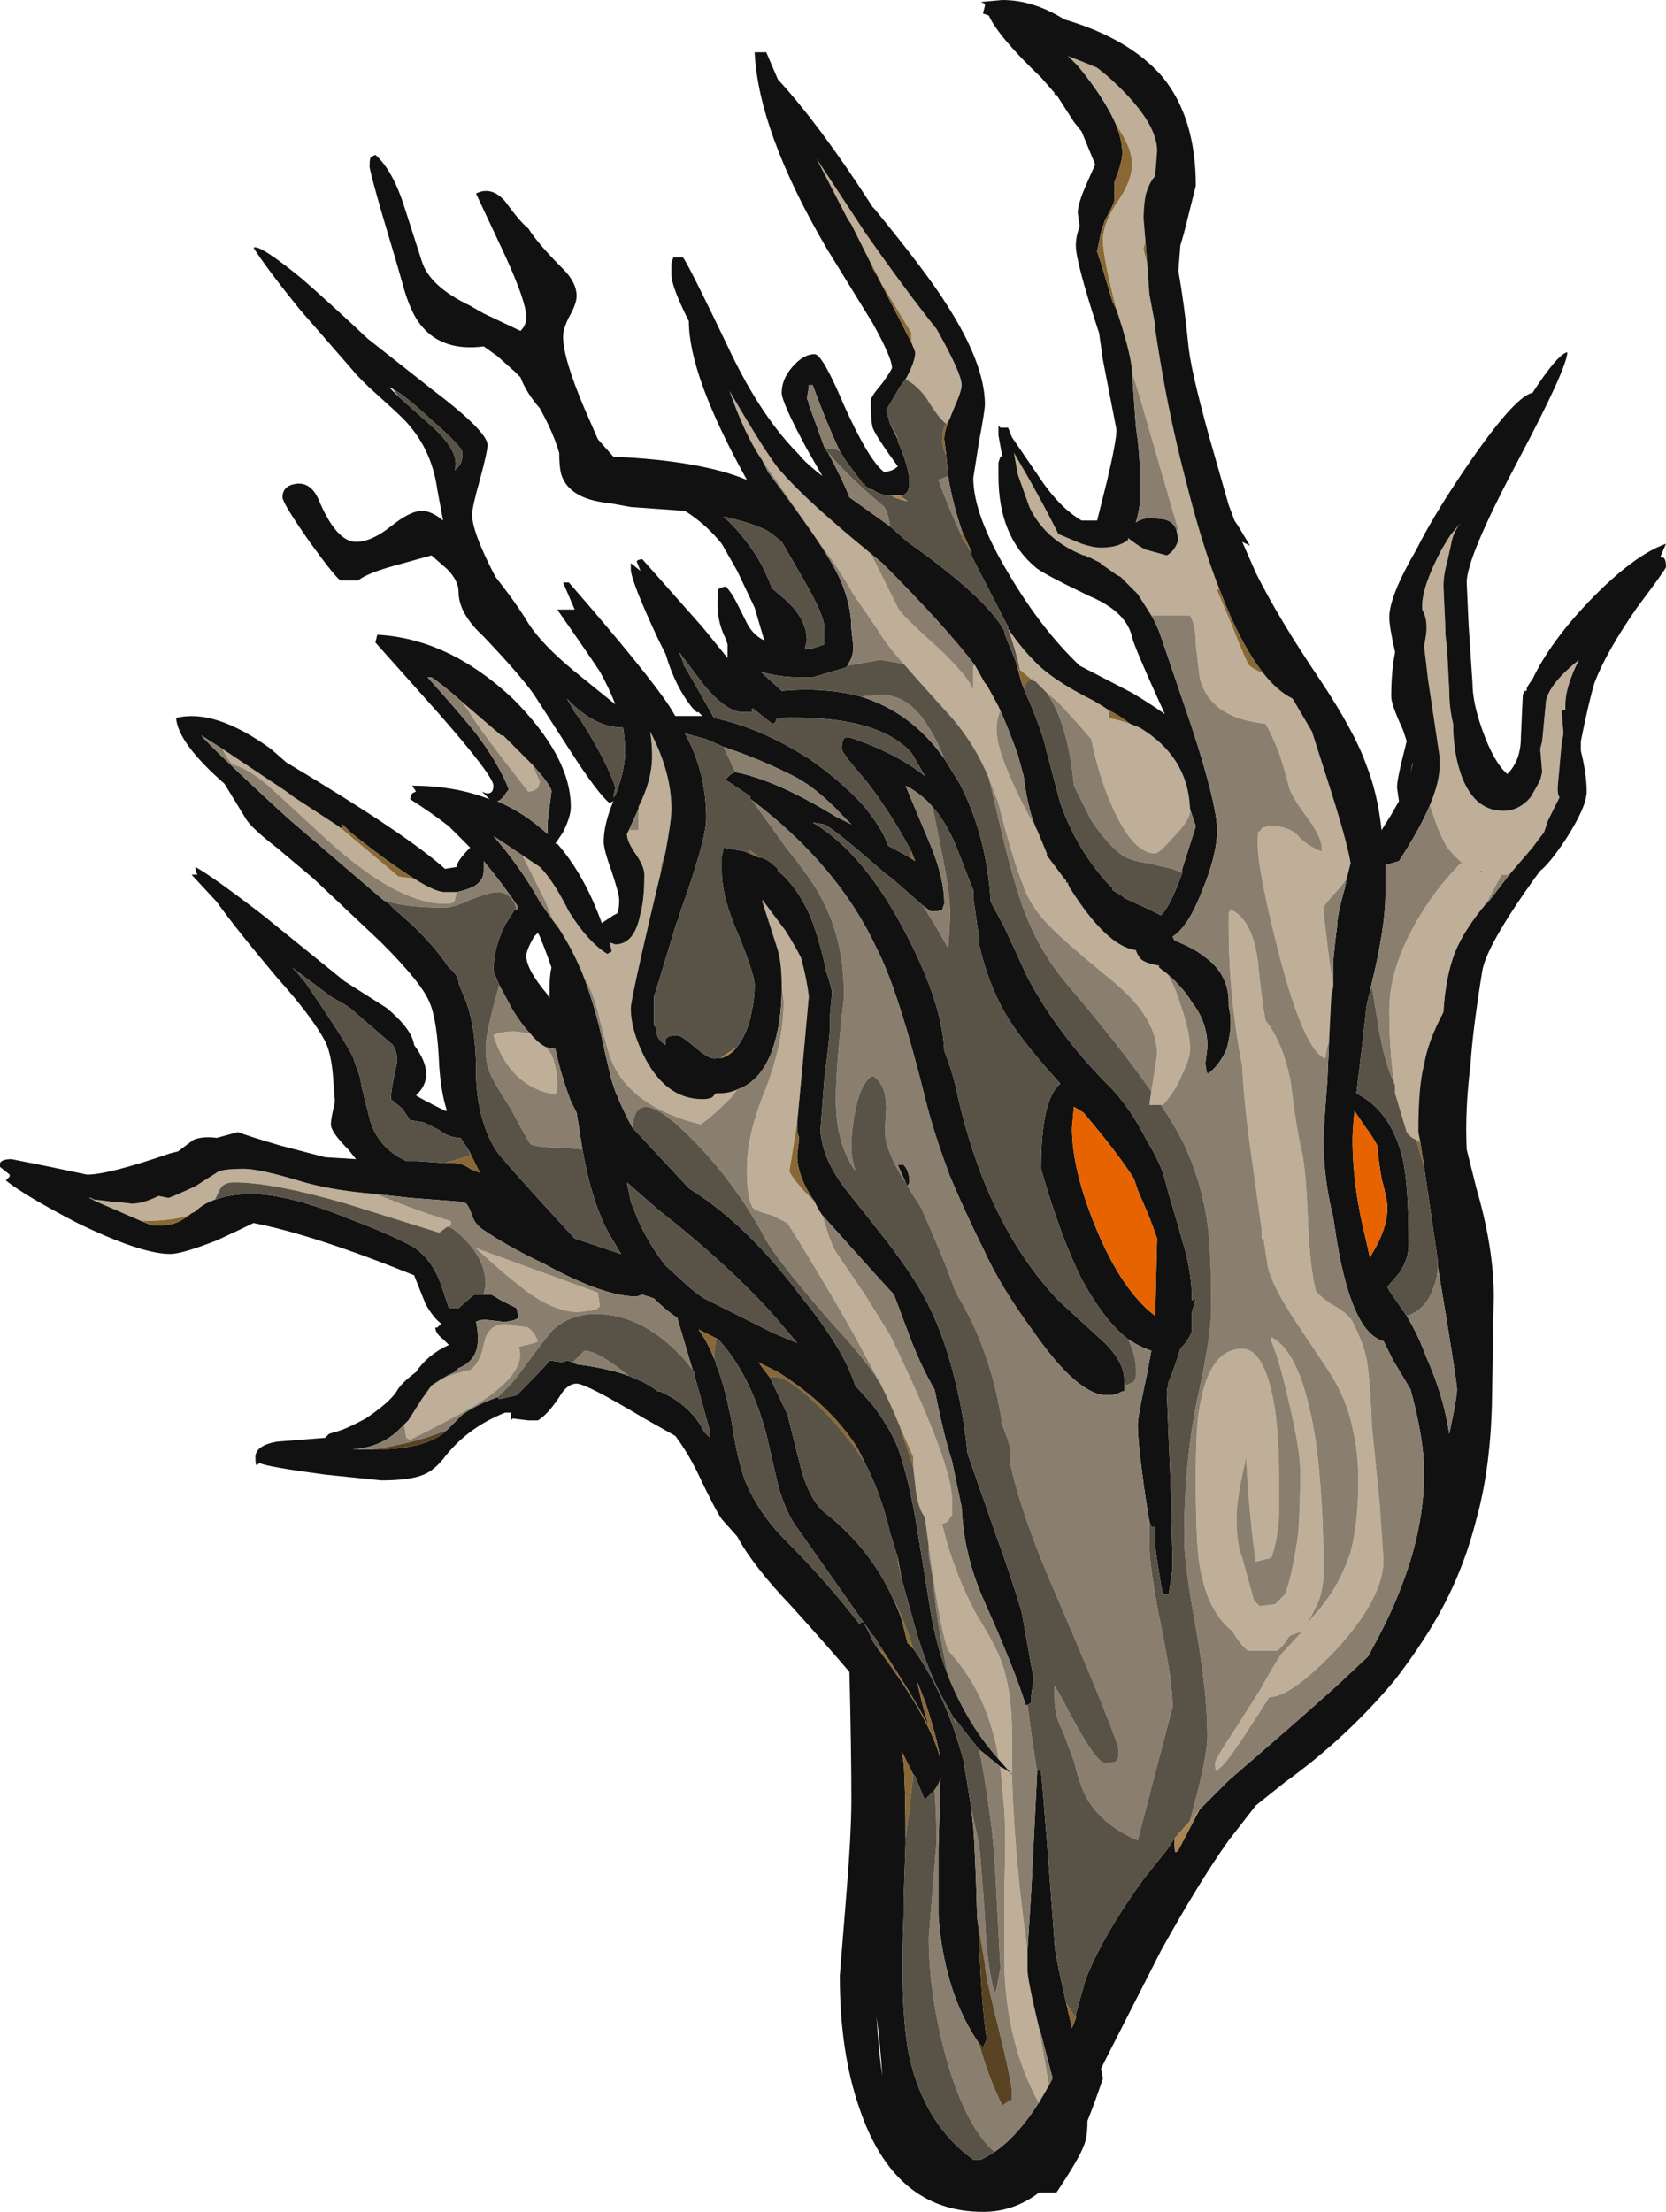 <?xml version="1.0" encoding="UTF-8" standalone="no"?>
<svg xmlns:ffdec="https://www.free-decompiler.com/flash" xmlns:xlink="http://www.w3.org/1999/xlink" ffdec:objectType="frame" height="400.05px" width="301.35px" xmlns="http://www.w3.org/2000/svg">
  <g transform="matrix(1.0, 0.0, 0.0, 1.0, 204.75, 278.95)">
    <use ffdec:characterId="1711" height="57.15" transform="matrix(7.0, 0.0, 0.0, 7.0, -204.75, -278.95)" width="43.05" xlink:href="#shape0"/>
  </g>
  <defs>
    <g id="shape0" transform="matrix(1.0, 0.0, 0.0, 1.0, 29.25, 39.85)">
      <path d="M-0.4 -36.6 Q-0.7 -37.3 -1.4 -38.15 L-1.65 -38.4 Q-1.25 -38.25 -0.9 -38.1 L-0.65 -37.9 Q0.65 -36.75 0.65 -35.95 L0.6 -35.3 Q0.45 -35.15 0.35 -34.8 0.3 -34.5 0.3 -34.2 L0.35 -33.6 0.3 -33.45 Q0.3 -33.35 0.4 -33.05 L0.4 -32.95 0.45 -32.25 0.6 -31.45 0.6 -31.35 Q0.9 -29.3 1.4 -27.4 1.8 -25.8 2.25 -24.65 L2.2 -24.6 2.6 -23.65 Q2.85 -23.0 3.0 -22.7 3.05 -22.6 3.4 -22.45 3.75 -22.0 4.15 -21.8 L4.65 -20.95 5.05 -19.7 Q5.55 -18.15 5.65 -17.55 L5.55 -17.15 5.4 -16.95 Q4.95 -16.45 4.95 -16.4 4.95 -16.2 5.1 -15.05 L5.2 -14.35 5.15 -14.1 5.1 -13.1 5.1 -13.0 Q5.0 -12.65 5.0 -12.5 4.45 -12.7 3.8 -15.2 3.25 -17.35 3.25 -18.05 3.25 -18.45 3.3 -18.35 L3.35 -18.45 Q3.45 -18.5 3.65 -18.5 4.0 -18.5 4.25 -18.3 4.5 -18.0 4.9 -17.85 4.95 -18.15 4.55 -18.7 4.1 -19.3 4.05 -19.55 3.95 -19.95 3.8 -20.4 3.6 -20.9 3.45 -21.15 2.0 -21.3 1.75 -22.35 L1.65 -23.2 Q1.65 -23.7 1.5 -23.95 L0.5 -23.95 0.15 -24.5 -0.25 -24.9 -0.2 -24.9 -0.3 -24.95 -0.4 -25.0 -0.75 -25.25 -0.8 -25.25 -0.8 -25.3 -1.1 -25.45 -1.15 -25.45 -1.2 -25.5 -1.25 -25.5 Q-2.25 -25.9 -2.65 -26.75 L-2.9 -27.45 -2.95 -27.6 -3.05 -28.15 Q-2.4 -27.05 -1.9 -26.05 L-1.3 -25.8 Q-1.0 -25.7 -0.8 -25.7 -0.35 -25.7 -0.1 -25.9 L-0.1 -25.95 Q0.15 -25.75 0.35 -25.65 L0.9 -25.5 Q1.1 -25.6 1.2 -25.9 L1.15 -26.15 1.2 -26.15 0.2 -29.6 0.0 -30.25 0.0 -30.3 Q-0.05 -30.8 -0.4 -31.85 -0.75 -33.2 -0.75 -33.65 -0.75 -34.05 -0.4 -34.6 0.0 -35.15 0.0 -35.6 0.0 -36.05 -0.4 -36.6 M7.7 -19.05 Q7.95 -19.65 7.95 -20.05 L7.95 -20.3 7.65 -22.3 7.55 -23.15 7.6 -23.45 Q7.65 -23.85 7.5 -24.1 L7.5 -24.2 Q7.5 -24.7 8.0 -25.65 L8.15 -25.9 8.25 -26.05 8.5 -26.35 Q8.3 -26.1 8.25 -25.8 L8.15 -25.35 Q8.05 -25.0 8.05 -24.7 L8.1 -23.6 8.1 -23.45 8.1 -23.35 8.15 -23.05 8.15 -22.95 8.2 -22.0 Q8.2 -21.55 8.3 -21.15 8.3 -20.65 8.4 -20.2 8.7 -18.9 9.6 -18.9 10.0 -18.9 10.3 -19.25 10.45 -19.5 10.55 -19.7 L10.6 -19.9 10.55 -20.5 10.6 -20.7 10.7 -21.75 Q10.8 -22.2 11.55 -22.8 11.2 -22.1 11.2 -21.65 L11.2 -21.5 11.1 -21.5 11.15 -20.9 11.1 -20.6 11.0 -19.5 Q11.0 -19.3 11.05 -19.25 L10.75 -18.65 10.65 -18.35 10.35 -17.95 9.75 -17.25 9.55 -17.25 9.15 -16.5 Q8.6 -15.85 8.35 -15.25 8.1 -14.6 8.05 -13.7 7.65 -12.95 7.55 -12.35 7.4 -11.8 7.4 -10.6 L7.45 -10.35 7.35 -10.4 Q7.2 -10.45 7.1 -10.6 L6.8 -11.6 6.8 -11.8 6.75 -12.05 Q6.65 -12.85 6.65 -13.75 6.65 -15.15 7.85 -16.8 8.2 -17.25 8.5 -17.55 L8.6 -17.5 Q8.35 -17.7 8.15 -17.95 8.0 -18.2 7.85 -18.6 L7.7 -19.05 M0.9 -14.7 Q1.1 -14.4 1.25 -13.9 1.5 -13.2 1.5 -12.75 1.5 -12.5 1.3 -12.1 1.15 -11.7 0.8 -11.3 L0.75 -11.3 0.45 -11.3 0.5 -11.65 0.55 -11.95 0.65 -12.6 Q0.65 -13.2 0.2 -13.8 -0.1 -14.2 -0.8 -14.75 -1.7 -15.5 -1.95 -15.75 -2.6 -16.35 -2.8 -16.95 -3.1 -17.7 -3.45 -19.1 L-3.7 -19.75 Q-4.05 -20.6 -4.65 -21.3 L-5.55 -22.3 -5.9 -22.7 Q-6.35 -23.2 -6.55 -23.55 L-7.2 -24.5 Q-7.6 -25.2 -7.95 -25.65 L-9.55 -27.95 Q-10.0 -28.6 -10.4 -29.75 -9.35 -27.95 -9.05 -27.65 -8.4 -26.9 -6.75 -25.55 L-6.05 -24.15 Q-6.0 -24.0 -5.05 -23.15 -4.2 -22.35 -4.1 -22.0 -4.1 -22.05 -4.1 -22.65 L-4.05 -22.65 -3.8 -22.2 -3.75 -22.15 -3.45 -21.6 -3.4 -21.5 Q-3.5 -21.25 -3.5 -21.0 -3.5 -20.35 -2.65 -18.75 L-2.5 -18.5 -2.45 -18.4 -2.2 -17.8 -2.2 -17.75 -1.75 -17.15 -1.7 -17.1 -1.7 -17.05 -1.65 -17.0 -1.6 -16.9 Q-0.65 -15.4 0.1 -15.3 0.15 -15.15 0.25 -15.05 0.4 -14.95 0.7 -14.9 L0.7 -14.85 0.9 -14.7 M-0.05 -21.15 L0.2 -21.05 Q1.45 -20.3 1.5 -18.95 L1.5 -18.9 Q1.5 -18.65 1.05 -18.2 0.7 -17.8 0.6 -17.8 -0.05 -17.8 -0.65 -19.35 -0.9 -20.0 -1.05 -20.75 L-1.35 -21.1 -1.9 -21.7 -2.2 -21.95 -2.5 -22.25 -2.55 -22.25 -2.55 -22.3 -2.6 -22.3 -2.9 -22.55 Q-3.0 -23.05 -3.2 -23.6 -2.85 -23.1 -2.55 -22.8 -2.1 -22.3 -1.0 -21.75 L-0.75 -21.6 -0.6 -21.5 -0.6 -21.3 Q-0.35 -21.25 -0.05 -21.15 M-5.85 -30.05 Q-5.6 -30.5 -5.6 -30.75 L-5.7 -31.0 -5.7 -31.25 -6.7 -32.9 -6.75 -33.05 -7.25 -34.05 -7.35 -34.2 -8.15 -35.75 -6.9 -33.85 Q-5.85 -32.35 -5.05 -31.35 -4.4 -30.2 -4.4 -29.9 -4.4 -29.75 -4.6 -29.3 L-4.7 -29.05 -4.8 -28.9 Q-5.0 -29.05 -5.3 -29.55 -5.55 -29.9 -5.85 -30.05 M3.8 -0.85 L3.8 -0.65 Q3.75 0.0 3.6 0.4 L3.2 0.5 Q3.1 -0.15 3.0 -1.35 L2.95 -2.2 2.8 -1.5 Q2.7 -0.95 2.7 -0.65 2.7 0.05 2.85 0.4 L3.15 1.5 3.3 1.65 3.7 1.6 3.95 1.35 Q4.15 0.85 4.3 -0.25 4.35 -1.05 4.35 -1.8 4.35 -2.4 4.05 -3.65 3.8 -4.75 3.6 -5.2 L3.6 -5.3 Q4.4 -4.9 4.75 -2.6 4.95 -1.15 4.95 0.8 4.95 1.1 4.85 1.45 4.7 1.8 4.5 2.15 L4.65 1.95 Q5.35 1.2 5.65 0.25 5.85 -0.5 5.85 -1.6 5.85 -2.35 5.7 -2.95 5.55 -3.7 5.1 -4.4 L4.2 -5.75 Q3.55 -6.75 3.5 -7.2 L3.4 -7.85 3.35 -7.85 3.35 -8.1 3.1 -9.9 Q2.9 -11.25 2.85 -12.3 2.5 -14.1 2.5 -15.9 2.5 -16.15 2.5 -16.25 L2.55 -16.35 Q3.1 -16.1 3.25 -15.05 3.35 -14.0 3.45 -13.5 L3.4 -13.55 Q3.9 -12.95 4.1 -11.9 4.25 -10.65 4.4 -10.05 4.5 -9.55 4.55 -8.25 4.6 -7.1 4.75 -6.5 4.8 -6.4 5.15 -6.15 5.55 -5.95 5.7 -5.7 5.95 -5.2 6.05 -4.8 6.15 -4.3 6.2 -3.0 L6.4 -1.0 6.5 0.45 Q6.5 1.45 5.25 2.8 4.1 4.0 3.55 4.0 L3.0 4.85 Q2.45 5.7 2.25 5.85 L2.2 5.9 Q2.15 5.95 2.15 5.7 2.15 5.6 2.75 4.7 L3.35 3.75 Q3.5 3.45 3.85 2.9 L4.4 2.3 4.1 2.4 4.05 2.45 Q3.9 2.7 3.75 2.8 L3.0 2.8 Q2.8 2.65 2.6 2.3 1.95 1.8 1.75 0.6 1.65 0.05 1.65 -1.65 1.65 -3.0 1.75 -3.5 2.0 -5.0 2.85 -5.0 3.45 -5.0 3.7 -3.4 3.8 -2.6 3.8 -1.75 L3.8 -0.85 M9.05 -17.35 L9.05 -17.3 8.95 -17.35 9.05 -17.35 M-2.7 10.55 L-2.7 11.05 Q-2.7 11.3 -2.4 12.55 L-2.15 14.0 -2.4 14.5 Q-3.25 12.95 -3.3 10.9 L-3.3 8.9 Q-3.25 7.65 -3.3 6.9 L-3.4 5.8 -3.3 5.85 -3.15 5.95 -3.1 6.0 Q-3.05 7.8 -2.8 9.8 L-2.7 10.55 M-3.1 6.0 L-3.45 5.6 Q-3.5 5.2 -3.6 4.9 -3.9 3.75 -4.7 2.85 -4.9 2.65 -5.25 0.1 L-5.35 -0.65 Q-5.55 -0.9 -5.6 -1.5 L-5.65 -1.95 -5.65 -2.2 -6.0 -3.0 Q-6.2 -3.5 -6.5 -4.1 L-7.2 -5.4 Q-8.05 -6.9 -8.9 -8.25 -9.1 -8.35 -9.3 -8.45 -9.7 -8.55 -9.8 -8.65 -9.95 -8.9 -9.95 -9.65 -9.95 -10.55 -9.45 -11.75 -9.0 -12.95 -9.0 -13.95 -9.0 -14.05 -9.05 -14.35 -9.05 -14.95 -9.15 -15.3 L-9.55 -16.55 -9.55 -16.6 -8.95 -15.8 Q-8.7 -15.4 -8.55 -15.1 -8.4 -14.55 -8.35 -14.1 L-8.5 -12.45 -8.65 -10.85 -8.85 -9.6 Q-8.85 -9.5 -8.45 -9.05 L-8.2 -8.8 -8.1 -8.6 -8.0 -8.45 Q-7.8 -7.75 -7.65 -7.5 L-6.9 -6.4 -6.25 -5.35 Q-4.65 -2.05 -4.65 -1.1 L-4.65 -0.7 -4.7 -0.65 -4.75 -0.55 Q-4.8 -0.5 -5.0 -0.45 L-4.9 -0.45 Q-4.6 0.8 -4.0 1.9 -3.5 2.7 -3.35 3.15 -3.1 3.9 -3.1 4.95 L-3.1 6.0 M-14.2 -14.7 Q-14.45 -15.3 -14.8 -15.85 L-14.95 -16.05 -15.15 -16.55 -15.75 -17.75 -15.3 -17.45 Q-14.95 -17.1 -14.55 -16.3 -14.05 -15.5 -13.55 -15.2 -13.5 -15.25 -13.45 -15.25 L-13.45 -15.3 -13.5 -15.5 -13.35 -15.45 Q-12.85 -15.45 -12.7 -16.25 -12.6 -16.6 -12.6 -17.25 -12.6 -17.45 -12.8 -17.75 -13.05 -18.1 -13.05 -18.3 L-13.0 -18.4 -12.75 -18.4 -12.75 -18.95 -12.75 -19.0 Q-12.4 -19.7 -12.4 -20.3 -12.4 -20.65 -12.45 -20.95 -11.9 -19.9 -11.9 -18.95 -11.9 -18.65 -12.05 -17.85 L-12.15 -17.55 -12.2 -17.2 -12.45 -16.15 Q-12.95 -14.0 -12.95 -13.8 -12.95 -13.2 -12.55 -12.45 -12.0 -11.45 -11.1 -11.45 -10.85 -11.45 -10.8 -11.55 L-10.75 -11.6 -10.7 -11.6 Q-10.4 -11.6 -10.2 -11.7 L-10.35 -11.5 Q-10.9 -10.95 -11.15 -10.8 -12.95 -11.25 -13.45 -12.45 -13.55 -12.7 -13.75 -13.5 -13.9 -14.15 -14.1 -14.5 L-14.2 -14.7 M-17.45 -16.8 L-17.5 -16.6 Q-17.5 -16.5 -17.75 -16.5 -19.0 -16.5 -20.85 -18.2 L-22.15 -19.4 Q-22.8 -20.0 -23.25 -20.1 L-23.4 -20.3 -23.5 -20.5 -21.85 -19.4 -21.65 -19.25 -20.5 -18.5 -18.95 -17.2 -18.55 -17.15 Q-18.0 -16.8 -17.75 -16.8 L-17.45 -16.8 M-26.8 -8.85 L-26.75 -8.85 -26.35 -8.8 -26.25 -8.8 -25.85 -8.75 Q-25.55 -8.75 -25.15 -8.95 L-24.9 -8.9 Q-24.85 -8.9 -24.2 -9.2 -24.05 -9.3 -23.65 -9.55 -23.55 -9.65 -22.95 -9.65 -22.55 -9.65 -21.55 -9.35 -20.75 -9.1 -19.55 -9.0 -18.3 -8.5 -17.6 -8.3 L-17.6 -8.2 -17.65 -8.15 -17.7 -8.15 -17.9 -8.0 -20.3 -8.75 Q-22.2 -9.3 -23.2 -9.3 -23.45 -9.3 -23.55 -9.15 L-23.7 -8.85 Q-24.0 -8.75 -24.2 -8.55 L-24.3 -8.5 -24.35 -8.45 Q-24.85 -8.3 -25.6 -8.3 L-26.75 -8.8 -26.85 -8.85 -26.8 -8.85 M-18.8 -3.05 L-18.7 -3.15 -18.35 -3.7 -18.1 -4.05 -17.95 -4.15 Q-17.6 -4.35 -17.1 -4.45 -16.9 -4.6 -16.8 -4.9 L-16.7 -5.3 Q-16.5 -5.75 -15.95 -5.6 L-15.6 -5.55 -15.45 -5.4 -15.35 -5.2 Q-15.4 -5.15 -15.65 -5.1 L-15.85 -5.05 Q-15.6 -4.4 -16.95 -3.55 -17.65 -3.15 -18.65 -2.65 L-18.75 -2.7 -18.8 -3.0 -18.8 -3.05 M-15.5 -20.1 L-15.3 -19.65 -15.35 -19.5 Q-15.45 -19.4 -15.6 -19.4 -16.9 -21.05 -17.15 -21.5 L-17.35 -21.75 -16.3 -20.85 -16.25 -20.85 -15.5 -20.1 M-15.15 -12.8 L-15.0 -12.6 Q-14.85 -12.25 -14.85 -11.8 -14.85 -11.6 -14.9 -11.6 L-15.05 -11.6 Q-16.1 -11.85 -16.5 -13.1 -16.3 -13.2 -15.95 -13.2 L-15.55 -13.15 Q-15.35 -12.9 -15.15 -12.8 M-13.75 -6.1 Q-13.85 -6.0 -13.9 -6.0 L-14.3 -5.95 Q-15.0 -5.95 -15.85 -6.65 -16.3 -7.0 -16.95 -7.6 L-13.8 -6.45 -13.75 -6.1" fill="#bfaf98" fill-rule="evenodd" stroke="none"/>
      <path d="M0.35 -33.6 L0.3 -34.2 Q0.3 -34.5 0.35 -34.8 0.45 -35.15 0.6 -35.3 L0.65 -35.95 Q0.65 -36.75 -0.65 -37.9 L-0.9 -38.1 Q-1.25 -38.25 -1.65 -38.4 L-1.4 -38.15 Q-0.7 -37.3 -0.4 -36.6 -0.25 -36.2 -0.25 -35.9 -0.25 -35.65 -0.45 -35.15 L-0.45 -34.7 Q-0.45 -34.6 -0.7 -34.15 L-0.8 -33.85 -0.9 -33.35 -0.8 -33.05 -0.5 -32.05 -0.4 -31.85 Q-0.05 -30.8 0.0 -30.3 L0.0 -30.25 0.1 -28.85 Q0.2 -28.15 0.2 -27.75 L0.2 -26.8 Q0.15 -26.5 0.1 -26.35 0.3 -26.5 0.65 -26.45 1.05 -26.45 1.15 -26.15 L1.2 -25.9 Q1.1 -25.6 0.9 -25.5 L0.35 -25.65 Q0.15 -25.75 -0.1 -25.95 L-0.1 -25.9 Q-0.35 -25.7 -0.8 -25.7 -1.0 -25.7 -1.3 -25.8 L-1.9 -26.05 Q-2.4 -27.05 -3.05 -28.15 L-2.95 -27.6 -2.9 -27.45 -2.65 -26.75 Q-2.25 -25.9 -1.25 -25.5 L-1.2 -25.5 -1.15 -25.45 -1.1 -25.45 -0.8 -25.3 -0.8 -25.25 -0.75 -25.25 -0.4 -25.0 -0.3 -24.95 -0.25 -24.9 0.15 -24.5 0.5 -23.95 Q0.65 -23.7 0.75 -23.4 L1.55 -21.05 Q2.2 -19.05 2.2 -18.4 2.2 -17.75 1.8 -16.8 1.45 -15.9 1.05 -15.65 L1.1 -15.55 Q1.6 -15.35 1.85 -15.15 2.5 -14.7 2.5 -13.95 L2.5 -13.85 Q2.55 -13.65 2.55 -13.4 2.55 -13.15 2.45 -12.75 2.25 -12.3 1.95 -12.1 1.9 -12.25 1.9 -12.4 L1.95 -12.8 Q1.95 -13.45 1.55 -13.95 1.35 -14.3 0.9 -14.7 L0.7 -14.85 0.7 -14.9 Q0.4 -14.95 0.25 -15.05 0.15 -15.15 0.1 -15.3 -0.65 -15.4 -1.6 -16.9 L-1.65 -17.0 -1.65 -17.05 -1.7 -17.05 -1.7 -17.1 -1.75 -17.15 -2.2 -17.75 -2.2 -17.8 -2.45 -18.4 -2.5 -18.5 Q-2.7 -19.0 -2.8 -19.8 L-2.95 -20.35 Q-3.2 -21.05 -3.45 -21.6 L-3.75 -22.15 -3.8 -22.2 -4.05 -22.65 Q-4.85 -23.7 -6.45 -25.3 L-6.75 -25.55 Q-8.4 -26.9 -9.05 -27.65 -9.35 -27.95 -10.4 -29.75 -10.0 -28.6 -9.55 -27.95 L-9.4 -27.65 Q-8.2 -26.05 -7.85 -25.45 -7.25 -24.5 -7.25 -23.6 L-7.2 -23.15 Q-7.2 -22.9 -7.3 -22.75 L-7.35 -22.65 -7.4 -22.6 -8.25 -22.35 -8.55 -22.35 Q-9.15 -22.35 -9.6 -22.5 L-9.05 -22.0 Q-7.9 -22.1 -7.0 -21.85 -5.7 -21.45 -4.85 -20.25 L-4.45 -19.6 Q-3.75 -18.25 -3.65 -16.55 L-3.3 -15.9 -2.7 -14.6 Q-1.9 -13.1 -0.6 -11.8 -0.05 -11.25 0.4 -10.35 0.65 -9.95 0.8 -9.55 L0.9 -9.2 0.95 -9.0 Q1.15 -8.35 1.3 -7.8 1.55 -7.0 1.55 -6.25 L1.65 -6.3 1.55 -5.95 1.55 -5.45 Q1.45 -5.2 1.25 -5.0 1.1 -4.5 0.95 -4.15 L0.9 -3.9 1.0 -1.45 1.05 0.55 Q1.05 0.75 1.0 1.0 L0.95 1.35 0.8 1.35 Q0.7 0.85 0.6 0.1 L0.6 -0.4 0.5 -0.4 0.45 -0.55 Q0.35 -1.1 0.25 -1.9 0.15 -2.65 0.15 -3.05 0.15 -3.25 0.4 -4.4 L0.5 -4.95 Q0.2 -5.05 -0.1 -5.25 -0.7 -5.7 -1.3 -6.8 -1.85 -7.9 -2.35 -9.65 -2.35 -11.45 -1.85 -11.85 -2.95 -13.05 -3.35 -13.8 -3.75 -14.55 -3.95 -15.45 L-3.95 -15.6 -4.1 -16.65 -4.1 -16.85 -4.2 -17.1 -4.55 -18.0 Q-4.8 -18.6 -5.15 -19.0 -5.45 -19.35 -5.85 -19.55 L-5.2 -18.0 Q-4.85 -17.15 -4.85 -16.5 L-4.9 -16.35 Q-4.95 -16.3 -5.2 -16.3 L-5.4 -16.45 -6.2 -17.15 -6.4 -17.3 Q-7.65 -18.4 -7.95 -18.55 L-8.25 -18.6 Q-6.9 -17.8 -5.8 -15.65 -4.9 -13.9 -4.85 -12.7 -4.65 -12.2 -4.55 -11.75 -3.8 -8.25 -1.9 -6.25 L-0.7 -5.15 Q-0.2 -4.65 -0.2 -4.2 L-0.2 -4.15 Q-0.2 -3.95 -0.2 -3.9 L-0.25 -3.9 -0.35 -3.85 Q-0.45 -3.8 -0.65 -3.8 -1.4 -3.8 -2.55 -5.45 -3.4 -6.6 -3.85 -7.6 -4.3 -8.5 -4.7 -9.45 -5.15 -10.65 -5.35 -11.5 -6.05 -14.3 -6.6 -15.35 -7.6 -17.5 -9.85 -19.2 L-9.9 -19.25 -9.85 -19.25 -9.9 -19.3 -10.5 -19.7 Q-10.4 -19.85 -10.25 -19.9 -9.2 -19.7 -7.65 -18.75 L-7.25 -18.55 -7.5 -18.8 Q-8.2 -19.55 -8.85 -19.85 -9.65 -20.25 -10.55 -20.55 L-11.0 -20.75 -11.55 -20.9 Q-11.0 -19.9 -11.0 -18.7 -11.0 -18.15 -11.7 -16.2 L-11.7 -16.15 -11.75 -16.05 -11.8 -15.9 -12.3 -14.25 -12.35 -14.1 -12.35 -13.55 -12.35 -13.35 -12.3 -13.3 -12.3 -13.2 -12.25 -13.05 Q-12.15 -12.9 -12.05 -12.85 L-12.05 -13.0 Q-12.0 -13.1 -11.75 -13.1 -11.65 -13.1 -11.3 -12.8 -10.95 -12.5 -10.8 -12.5 -10.2 -12.5 -9.9 -13.4 -9.75 -13.95 -9.75 -14.4 -9.75 -14.65 -10.15 -15.65 -10.6 -16.65 -10.6 -17.35 L-10.6 -17.7 -10.55 -17.95 -10.0 -17.85 -9.65 -17.7 Q-9.45 -17.7 -9.15 -17.4 L-9.15 -17.35 Q-8.65 -16.95 -8.3 -16.15 -8.05 -15.5 -7.9 -14.75 -7.75 -14.3 -7.75 -14.2 L-7.8 -13.65 -7.8 -13.35 Q-7.8 -13.15 -7.95 -11.95 L-8.05 -10.65 Q-8.0 -9.85 -7.3 -9.0 L-6.35 -7.8 Q-5.7 -6.95 -5.4 -6.4 -4.9 -5.5 -4.6 -4.3 -4.35 -3.35 -4.25 -2.3 L-3.5 -0.15 Q-3.1 0.95 -2.85 1.8 L-2.6 3.2 -2.55 3.45 -2.55 3.6 -2.6 3.95 -2.6 4.15 -2.7 4.2 -2.75 4.2 Q-3.0 3.35 -3.85 1.45 -4.35 0.3 -4.4 -0.9 L-4.65 -2.1 Q-4.85 -2.7 -5.1 -3.95 -5.4 -4.45 -5.7 -5.2 L-6.15 -6.4 -6.7 -7.0 -7.55 -7.95 -8.0 -8.45 -8.1 -8.6 -8.2 -8.8 Q-8.65 -9.45 -8.65 -10.0 L-8.6 -10.45 -8.65 -10.6 -8.65 -10.85 -8.5 -12.45 -8.35 -14.1 Q-8.4 -14.55 -8.55 -15.1 -8.7 -15.4 -8.95 -15.8 L-9.55 -16.6 -9.55 -16.55 -9.15 -15.3 Q-9.05 -14.95 -9.05 -14.35 -9.05 -13.4 -9.3 -12.7 -9.6 -11.9 -10.2 -11.7 -10.4 -11.6 -10.7 -11.6 L-10.75 -11.6 -10.8 -11.55 Q-10.85 -11.45 -11.1 -11.45 -12.0 -11.45 -12.55 -12.45 -12.95 -13.2 -12.95 -13.8 -12.95 -14.0 -12.45 -16.15 L-12.2 -17.2 -12.05 -17.85 Q-11.9 -18.65 -11.9 -18.95 -11.9 -19.9 -12.45 -20.95 -12.4 -20.65 -12.4 -20.3 -12.4 -19.7 -12.75 -19.0 L-12.75 -18.95 -13.0 -18.4 -13.05 -18.3 Q-13.05 -18.1 -12.8 -17.75 -12.6 -17.45 -12.6 -17.25 -12.6 -16.6 -12.7 -16.25 -12.85 -15.45 -13.35 -15.45 L-13.5 -15.5 -13.45 -15.3 -13.45 -15.25 Q-13.5 -15.25 -13.55 -15.2 -14.05 -15.5 -14.55 -16.3 -14.95 -17.1 -15.3 -17.45 L-15.75 -17.75 -16.5 -18.25 Q-15.8 -17.45 -15.3 -16.55 L-14.95 -16.05 -14.8 -15.85 Q-14.45 -15.3 -14.2 -14.7 -13.85 -13.8 -13.65 -12.8 L-13.45 -11.95 -13.35 -11.65 Q-13.15 -11.15 -12.9 -10.7 L-12.8 -10.6 -11.45 -9.15 -11.3 -9.05 Q-9.9 -8.15 -8.55 -6.35 -7.45 -5.0 -7.15 -4.05 L-6.7 -3.55 Q-6.25 -2.95 -6.05 -2.45 -5.75 -1.6 -5.55 -0.35 L-5.2 1.8 Q-5.05 2.7 -4.75 3.45 -4.25 4.7 -3.45 5.6 L-3.1 6.0 -3.05 6.0 -3.15 5.95 -3.3 5.85 -3.4 5.8 -3.95 5.35 -4.35 4.85 -4.5 4.65 -4.6 4.55 -4.85 4.1 Q-5.35 3.2 -5.7 1.85 L-5.95 0.95 -6.05 0.4 -6.25 -0.25 Q-6.5 -1.3 -6.9 -2.05 L-7.1 -2.45 Q-7.8 -3.55 -9.15 -4.4 L-9.65 -4.65 -9.35 -4.25 -8.9 -3.3 -8.55 -1.9 Q-8.3 -1.0 -7.85 -0.7 -6.75 0.2 -6.2 1.4 -6.05 1.7 -5.95 2.0 L-5.8 2.6 -5.65 2.75 Q-4.8 3.95 -4.35 5.65 -4.25 6.25 -4.15 6.9 L-4.1 7.35 Q-4.05 8.0 -4.0 9.7 L-3.95 10.1 -3.95 10.15 Q-3.9 11.9 -3.75 12.85 L-3.85 13.05 -3.95 12.95 Q-4.85 11.65 -5.0 9.65 -5.0 9.0 -5.0 7.9 L-4.95 6.15 -4.95 6.05 Q-4.95 6.2 -5.1 6.4 L-5.35 6.65 -5.4 6.55 -5.6 6.05 -5.65 6.0 -5.95 5.4 -5.9 5.7 Q-5.85 6.35 -5.85 7.8 L-5.9 9.25 -5.9 9.65 Q-6.0 12.1 -5.75 13.3 -5.35 15.05 -4.1 15.95 L-3.9 15.95 Q-3.7 15.85 -3.55 15.75 -2.75 15.2 -2.05 13.85 L-2.35 12.7 -2.4 12.55 Q-2.7 11.3 -2.7 11.05 L-2.7 10.55 -2.6 8.95 -2.45 5.95 -2.45 5.9 -2.35 5.9 Q-2.25 6.95 -2.0 10.35 -2.0 10.6 -1.7 11.9 L-1.55 12.55 -1.45 12.3 -1.45 12.2 -1.2 11.3 Q-0.75 10.15 0.3 8.7 L0.9 7.95 1.1 7.65 1.1 7.8 Q1.1 8.05 1.15 8.0 L1.2 7.95 1.75 6.9 2.5 6.15 Q4.3 4.6 5.3 3.7 L6.1 2.95 Q6.65 1.95 6.9 1.3 7.55 -0.3 7.55 -1.8 7.55 -2.65 7.2 -3.95 L6.75 -4.7 6.5 -5.2 Q5.7 -5.4 5.3 -7.75 L5.2 -8.4 Q4.95 -9.4 4.95 -10.4 4.95 -10.65 5.05 -11.95 L5.1 -13.1 5.15 -14.1 5.2 -14.35 5.2 -15.0 Q5.25 -15.55 5.3 -15.9 5.3 -16.2 5.5 -16.9 L5.55 -17.15 5.65 -17.55 Q5.55 -18.15 5.05 -19.7 L4.65 -20.95 4.15 -21.8 Q3.75 -22.0 3.4 -22.45 2.8 -23.2 2.25 -24.65 1.8 -25.8 1.4 -27.4 0.9 -29.3 0.6 -31.35 L0.6 -31.45 0.45 -32.25 0.4 -32.95 0.35 -33.6 M1.2 -32.85 Q1.35 -32.0 1.45 -31.0 1.5 -30.35 2.0 -28.55 L2.5 -26.8 2.65 -26.4 2.75 -26.25 3.05 -25.75 Q2.95 -25.8 2.85 -25.85 L3.2 -25.05 Q3.8 -23.85 4.85 -22.3 5.75 -20.95 6.05 -20.1 6.35 -19.35 6.45 -18.4 L6.7 -18.8 6.9 -19.15 6.85 -19.5 Q6.85 -19.7 7.0 -20.3 L7.1 -20.7 7.0 -21.0 Q6.7 -21.65 6.7 -21.85 6.7 -22.5 6.8 -23.0 6.65 -23.65 6.65 -23.9 6.65 -24.45 7.35 -25.65 7.75 -26.45 8.45 -27.5 9.85 -29.6 10.35 -29.7 11.0 -30.7 11.25 -30.75 11.25 -30.35 9.95 -27.9 8.65 -25.45 8.65 -24.8 L8.7 -23.7 8.8 -22.2 Q8.8 -21.7 9.05 -21.0 9.35 -20.15 9.7 -19.85 10.05 -20.2 10.05 -20.8 L10.1 -21.9 10.15 -22.0 10.2 -22.0 10.2 -22.05 Q10.2 -22.1 10.35 -22.3 10.8 -23.25 11.8 -24.3 12.95 -25.5 13.8 -25.8 L13.65 -25.45 13.7 -25.45 Q13.8 -25.45 13.8 -25.2 13.8 -25.15 13.05 -24.15 12.25 -23.0 11.95 -22.2 11.8 -21.7 11.6 -20.7 L11.6 -20.45 Q11.75 -19.85 11.75 -19.4 11.75 -19.0 11.2 -18.15 10.8 -17.55 10.55 -17.35 L10.4 -17.15 Q9.15 -15.4 9.05 -14.75 8.8 -13.2 8.75 -12.35 8.6 -11.15 8.65 -10.15 L8.9 -9.15 Q9.35 -7.6 9.35 -6.35 L9.3 -3.5 Q9.25 -1.85 8.9 -0.6 8.55 0.8 7.85 2.0 7.45 2.7 6.8 3.55 5.55 5.05 3.95 6.2 L3.2 6.8 Q2.85 7.25 2.5 7.7 1.75 8.75 0.75 10.55 L-0.65 13.3 -0.8 13.6 -0.75 13.85 Q-0.95 14.45 -1.15 14.95 -1.15 15.4 -1.25 15.6 -1.35 15.9 -1.95 16.8 L-2.4 16.8 Q-3.05 17.3 -3.85 17.3 -6.15 17.3 -7.05 14.6 -7.55 13.15 -7.55 11.2 L-7.4 9.35 Q-7.25 7.55 -7.25 6.65 -7.25 5.45 -7.3 3.35 -7.85 2.7 -8.8 1.65 -9.8 0.6 -10.2 -0.15 L-10.6 -0.6 Q-10.75 -0.8 -11.25 -1.85 -11.5 -2.35 -11.8 -2.75 L-12.6 -3.2 Q-14.1 -4.1 -14.35 -4.1 -14.6 -4.1 -14.8 -3.75 -15.1 -3.3 -15.35 -3.15 L-15.6 -3.15 -16.0 -3.2 -16.05 -3.15 -16.05 -3.35 -16.2 -3.35 Q-17.2 -2.95 -17.8 -2.15 -18.05 -1.85 -18.3 -1.75 -18.65 -1.6 -19.4 -1.6 L-20.85 -1.75 Q-22.35 -1.95 -22.55 -2.05 L-22.6 -2.0 Q-22.65 -1.95 -22.65 -2.2 -22.65 -2.5 -22.1 -2.6 L-20.85 -2.7 -20.75 -2.8 -20.6 -2.85 Q-20.35 -2.9 -19.8 -3.2 -19.2 -3.6 -19.0 -3.9 -18.9 -4.1 -18.5 -4.4 -18.2 -4.85 -17.65 -5.1 L-17.8 -5.25 Q-18.0 -5.4 -18.0 -5.55 L-17.95 -5.55 -17.85 -5.65 Q-18.05 -5.8 -18.25 -6.15 L-18.55 -6.9 Q-21.15 -7.95 -22.7 -8.25 -23.0 -8.1 -23.65 -7.8 -24.55 -7.45 -24.85 -7.45 -25.6 -7.45 -27.25 -8.25 -28.6 -8.95 -29.1 -9.35 L-29.0 -9.45 -29.0 -9.5 -29.25 -9.7 -29.25 -9.8 Q-29.2 -9.9 -28.95 -9.9 L-27.95 -9.7 -27.0 -9.5 Q-26.45 -9.5 -24.85 -10.05 L-24.65 -10.1 -24.25 -10.4 Q-24.0 -10.5 -23.65 -10.45 L-23.1 -10.6 Q-22.85 -10.5 -22.0 -10.25 L-20.85 -9.95 -20.05 -9.9 -20.25 -10.15 Q-20.7 -10.6 -20.7 -10.8 -20.7 -10.95 -20.6 -11.35 L-20.6 -11.45 -20.65 -12.1 Q-20.7 -12.65 -20.85 -12.95 -21.2 -13.6 -22.1 -14.6 -23.15 -15.85 -23.65 -16.55 L-24.3 -17.25 -24.15 -17.25 Q-24.2 -17.35 -24.2 -17.45 -23.75 -17.2 -22.45 -16.2 L-20.35 -14.5 -19.25 -13.8 Q-18.6 -13.25 -18.55 -12.85 -17.95 -12.05 -18.5 -11.55 -18.45 -11.5 -17.75 -11.15 L-17.7 -11.15 Q-17.85 -11.6 -17.9 -12.3 -17.95 -13.5 -18.15 -13.95 -18.35 -14.45 -19.4 -15.5 L-21.15 -17.15 -22.1 -17.95 Q-22.75 -18.45 -22.9 -18.7 L-23.45 -19.6 Q-24.65 -20.65 -24.7 -21.3 -23.7 -21.55 -22.25 -20.5 L-21.85 -20.15 Q-18.75 -18.3 -17.75 -17.4 L-17.45 -17.45 Q-17.45 -17.6 -17.1 -17.95 L-17.65 -18.5 Q-18.1 -18.85 -18.65 -19.2 -18.65 -19.25 -18.6 -19.35 L-18.5 -19.4 -18.6 -19.55 Q-17.5 -19.55 -16.6 -19.2 L-16.8 -19.4 Q-16.7 -19.35 -16.65 -19.35 -16.5 -19.35 -16.5 -19.55 -16.5 -19.8 -17.9 -21.4 L-19.55 -23.25 -19.5 -23.45 Q-17.65 -23.35 -16.0 -21.8 -14.5 -20.3 -14.5 -19.0 -14.5 -18.75 -14.7 -18.35 L-14.9 -18.05 -14.85 -18.05 Q-14.15 -17.25 -13.7 -16.0 L-13.4 -16.2 -13.3 -16.25 Q-13.25 -16.35 -13.25 -16.6 -13.25 -16.75 -13.45 -17.35 -13.65 -17.9 -13.65 -18.1 -13.65 -18.55 -13.4 -19.15 L-13.5 -19.1 Q-13.8 -19.35 -14.45 -20.35 L-15.45 -21.9 Q-15.8 -22.4 -16.75 -23.4 -17.4 -24.0 -17.4 -24.55 -17.4 -24.85 -17.7 -25.15 L-18.1 -25.5 -19.0 -25.25 Q-19.75 -25.05 -20.0 -24.85 L-20.45 -24.85 Q-20.6 -24.95 -21.25 -25.85 -21.95 -26.85 -21.95 -27.0 -21.95 -27.3 -21.6 -27.35 -21.2 -27.4 -21.0 -26.9 -20.55 -25.85 -20.05 -25.85 -19.65 -25.85 -19.15 -26.25 -18.65 -26.65 -18.35 -26.65 -18.1 -26.65 -17.8 -26.4 L-17.95 -27.2 Q-18.1 -28.3 -18.85 -29.05 -19.0 -29.2 -19.5 -29.65 -19.95 -30.05 -20.15 -30.3 L-21.5 -31.85 Q-22.35 -32.9 -22.7 -33.45 -22.55 -33.55 -21.45 -32.65 -20.65 -31.95 -19.75 -31.1 L-18.1 -29.8 Q-16.65 -28.7 -16.65 -28.35 -16.65 -28.2 -16.85 -27.45 -17.05 -26.75 -17.05 -26.55 -17.05 -26.1 -16.45 -24.95 -15.9 -24.25 -15.6 -23.75 -15.25 -23.2 -14.4 -22.5 L-13.35 -21.65 Q-13.5 -22.05 -13.75 -22.5 -14.15 -23.1 -14.85 -24.1 L-14.4 -24.1 -14.7 -24.8 -14.55 -24.8 Q-12.55 -22.5 -11.95 -21.6 L-11.8 -21.35 -11.1 -21.35 -11.2 -21.45 -11.25 -21.45 -11.35 -21.55 Q-11.8 -22.1 -12.05 -22.95 L-12.25 -23.35 Q-12.95 -24.85 -12.95 -25.15 L-12.95 -25.3 -12.7 -25.1 -12.8 -25.35 Q-12.75 -25.4 -12.65 -25.4 L-11.1 -23.65 -10.45 -22.85 -10.45 -23.2 -10.5 -23.35 Q-10.75 -23.85 -10.7 -24.4 L-10.7 -24.6 Q-10.7 -24.65 -10.5 -24.7 -10.35 -24.55 -10.2 -24.25 L-9.95 -23.75 Q-9.8 -23.45 -9.5 -23.3 L-9.75 -24.15 -10.2 -25.1 -10.6 -25.8 Q-11.0 -26.3 -11.55 -26.65 L-12.95 -26.75 -13.5 -26.85 Q-14.55 -26.95 -14.75 -27.6 -14.8 -27.8 -14.8 -28.15 L-14.9 -28.45 Q-15.05 -28.85 -15.3 -29.3 -15.65 -29.7 -15.8 -30.1 L-15.95 -30.25 -16.4 -30.65 -16.75 -30.9 Q-17.9 -30.75 -18.45 -31.55 -18.65 -31.85 -18.8 -32.35 L-19.0 -33.05 -19.4 -34.4 Q-19.7 -35.45 -19.7 -35.55 -19.7 -35.8 -19.65 -35.8 L-19.55 -35.85 Q-19.1 -35.45 -18.8 -34.5 L-18.35 -33.1 Q-18.15 -32.45 -17.1 -31.95 L-16.75 -31.75 -15.8 -31.3 Q-15.65 -31.45 -15.65 -31.65 -15.65 -32.05 -16.2 -33.25 L-16.95 -34.85 Q-16.55 -35.05 -16.2 -34.65 -15.8 -34.1 -15.6 -33.95 -15.35 -33.55 -14.7 -32.9 -14.35 -32.55 -14.35 -32.2 -14.35 -32.0 -14.55 -31.65 -14.7 -31.35 -14.7 -31.15 -14.7 -30.6 -14.15 -29.3 L-13.8 -28.5 -13.4 -28.05 Q-11.15 -27.95 -9.95 -27.45 -11.45 -30.15 -11.45 -31.55 -11.9 -32.45 -11.9 -32.75 L-11.9 -33.05 -11.85 -33.2 -11.6 -33.2 Q-11.4 -32.9 -10.35 -30.7 -9.55 -29.05 -8.6 -28.1 -8.45 -27.9 -8.0 -27.55 L-8.4 -28.25 Q-9.05 -29.45 -9.05 -29.7 -9.05 -30.1 -8.7 -30.45 -8.45 -30.7 -8.2 -30.7 -8.0 -30.7 -7.45 -29.4 -6.8 -27.95 -6.4 -27.65 -6.35 -27.65 -6.2 -27.7 -6.1 -27.75 -6.05 -27.8 -6.6 -28.55 -6.7 -28.8 -6.75 -29.0 -6.75 -29.5 -6.75 -29.6 -6.45 -29.95 -6.2 -30.3 -6.2 -30.35 -6.2 -30.6 -6.7 -31.5 L-7.9 -33.45 Q-9.65 -36.45 -9.75 -38.5 L-9.45 -38.5 -9.15 -37.8 Q-8.05 -36.6 -6.7 -34.5 L-6.65 -34.45 Q-5.3 -32.8 -4.8 -32.0 -3.8 -30.45 -3.8 -29.4 -3.8 -29.25 -3.95 -28.45 L-4.1 -27.5 Q-4.1 -26.55 -3.2 -25.05 -2.35 -23.6 -1.35 -22.65 L0.0 -21.95 Q0.5 -21.65 0.85 -21.4 0.05 -23.15 0.0 -23.4 -0.15 -24.05 -1.1 -24.45 -2.35 -25.05 -2.5 -25.2 -3.45 -26.0 -3.45 -27.55 L-3.45 -27.9 -3.4 -28.05 -3.35 -28.05 -3.45 -28.6 -3.45 -28.85 -3.4 -28.8 -3.2 -28.8 -3.1 -28.55 -2.45 -27.6 Q-1.9 -26.75 -1.3 -26.4 L-0.9 -26.4 -0.65 -27.4 Q-0.4 -28.45 -0.4 -28.75 L-0.75 -30.55 -0.85 -31.25 -0.9 -31.4 Q-1.45 -33.1 -1.45 -33.5 -1.45 -33.75 -1.35 -34.0 L-1.4 -34.35 Q-1.4 -34.6 -1.15 -35.15 L-0.95 -35.6 -1.3 -36.45 -1.5 -36.7 -1.95 -37.4 -2.0 -37.4 -2.0 -37.45 -2.35 -37.85 Q-3.45 -38.9 -3.7 -39.45 L-3.85 -39.5 -3.8 -39.7 -3.8 -39.75 -3.9 -39.8 -3.35 -39.85 Q-2.55 -39.85 -1.75 -39.35 -0.05 -38.85 0.8 -37.85 1.65 -36.8 1.65 -35.05 L1.35 -33.85 1.25 -33.5 1.2 -32.85 M8.1 -23.45 L8.1 -23.6 8.05 -24.7 Q8.05 -25.0 8.15 -25.35 L8.25 -25.8 Q8.3 -26.1 8.5 -26.35 L8.25 -26.05 8.15 -25.9 8.0 -25.65 Q7.5 -24.7 7.5 -24.2 L7.5 -24.1 Q7.65 -23.85 7.6 -23.45 L7.55 -23.15 7.65 -22.3 7.95 -20.3 7.95 -20.05 Q7.95 -19.65 7.7 -19.05 7.45 -18.45 6.9 -17.6 L6.55 -17.5 6.55 -16.75 Q6.55 -15.85 6.15 -14.25 L6.05 -13.8 6.05 -13.75 5.95 -12.85 5.8 -11.6 Q6.7 -11.15 7.0 -9.9 7.15 -9.2 7.15 -7.7 7.15 -7.3 6.9 -6.95 L6.6 -6.6 6.65 -6.5 7.1 -5.85 Q7.4 -5.35 7.6 -4.8 8.05 -3.8 8.2 -2.8 8.4 -3.75 8.4 -3.95 8.4 -4.15 7.9 -7.15 L7.9 -7.3 7.55 -9.7 7.45 -10.35 7.4 -10.6 Q7.4 -11.8 7.55 -12.35 7.65 -12.95 8.05 -13.7 8.1 -14.6 8.35 -15.25 8.6 -15.85 9.15 -16.5 L9.25 -16.6 9.75 -17.25 10.35 -17.95 10.65 -18.35 10.75 -18.65 11.05 -19.25 Q11.0 -19.3 11.0 -19.5 L11.1 -20.6 11.15 -20.9 11.1 -21.5 11.2 -21.5 11.2 -21.65 Q11.2 -22.1 11.55 -22.8 10.8 -22.2 10.7 -21.75 L10.6 -20.7 10.55 -20.5 10.6 -19.9 10.55 -19.7 Q10.45 -19.5 10.3 -19.25 10.0 -18.9 9.6 -18.9 8.7 -18.9 8.4 -20.2 8.3 -20.65 8.3 -21.15 8.2 -21.55 8.2 -22.0 L8.15 -22.95 8.15 -23.05 8.1 -23.45 M1.5 -18.95 Q1.45 -20.3 0.2 -21.05 L-0.05 -21.15 Q-0.3 -21.35 -0.6 -21.5 L-0.75 -21.6 -1.0 -21.75 Q-2.1 -22.3 -2.55 -22.8 -2.85 -23.1 -3.2 -23.6 L-3.2 -23.65 -4.05 -25.3 -4.15 -25.5 -4.15 -25.6 -4.4 -26.15 Q-4.65 -26.9 -4.75 -27.55 L-4.8 -28.1 -4.85 -28.5 Q-4.85 -28.75 -4.7 -29.05 L-4.6 -29.3 Q-4.4 -29.75 -4.4 -29.9 -4.4 -30.2 -5.05 -31.35 -5.85 -32.35 -6.9 -33.85 L-8.15 -35.75 -7.35 -34.2 -7.25 -34.05 -6.75 -33.05 -5.7 -31.0 -5.6 -30.75 Q-5.6 -30.5 -5.85 -30.05 L-6.0 -29.85 -6.35 -29.25 -6.25 -28.9 -6.05 -28.5 -6.05 -28.45 Q-5.75 -27.75 -5.75 -27.4 -5.75 -27.15 -5.85 -27.1 L-5.9 -27.05 -6.2 -27.05 -6.25 -27.05 Q-6.5 -27.05 -6.7 -27.2 L-6.75 -27.2 -6.9 -27.3 -6.9 -27.35 -6.95 -27.35 -7.4 -27.95 -7.55 -28.2 -7.6 -28.3 Q-7.9 -28.95 -8.25 -29.9 L-8.35 -29.9 -8.35 -29.85 -8.4 -29.55 -8.35 -29.45 -8.35 -29.4 -7.95 -28.3 -7.9 -28.25 -7.9 -28.2 -7.85 -28.15 Q-7.45 -27.4 -7.3 -27.0 L-6.25 -26.25 -5.8 -25.85 Q-3.75 -24.4 -3.3 -23.55 L-3.3 -23.5 -3.0 -22.75 -2.85 -22.2 -2.75 -21.95 Q-2.5 -21.4 -2.3 -20.8 -2.0 -19.65 -1.85 -19.1 -1.45 -17.95 -0.65 -17.05 L-0.5 -16.9 -0.5 -16.85 -0.25 -16.7 -0.2 -16.65 0.45 -16.35 0.75 -16.2 Q1.0 -16.45 1.3 -17.3 L1.3 -17.4 1.65 -18.5 1.5 -18.95 M7.25 -20.15 L7.2 -19.85 7.25 -20.1 7.25 -20.15 M6.35 -10.2 Q6.35 -10.3 5.95 -10.85 L5.75 -11.15 Q5.7 -10.65 5.7 -10.4 5.7 -9.2 6.05 -7.8 L6.15 -7.35 6.2 -7.45 Q6.6 -8.1 6.6 -8.65 6.6 -8.85 6.45 -9.4 6.35 -10.0 6.35 -10.2 M0.15 -9.1 L0.05 -9.4 Q-0.4 -10.1 -1.25 -11.1 -1.4 -11.2 -1.5 -11.25 L-1.55 -10.7 Q-1.55 -9.6 -0.9 -8.05 -0.25 -6.5 0.6 -5.85 L0.65 -7.85 0.45 -8.4 0.15 -9.1 M-5.85 -9.3 L-6.05 -9.75 -5.9 -9.75 Q-5.75 -9.6 -5.75 -9.3 L-5.8 -9.2 -5.85 -9.3 M-19.1 -29.8 L-19.2 -29.85 -18.95 -29.6 -18.05 -28.8 Q-17.35 -28.15 -17.5 -27.7 L-17.4 -27.8 Q-17.3 -27.9 -17.3 -28.15 -17.3 -28.3 -18.1 -29.0 -18.8 -29.65 -19.1 -29.8 M-23.5 -20.5 L-24.05 -20.85 Q-23.85 -20.6 -22.4 -19.25 L-21.8 -18.7 -19.35 -16.6 -19.2 -16.5 -19.05 -16.35 Q-18.15 -15.6 -17.65 -14.85 -17.4 -14.65 -17.4 -14.45 L-17.3 -14.2 Q-16.95 -13.45 -16.95 -12.2 -16.95 -11.0 -16.45 -10.15 -16.2 -9.8 -14.4 -7.85 -13.65 -7.6 -13.2 -7.45 L-13.5 -7.95 Q-13.95 -8.75 -14.2 -10.15 L-14.35 -11.1 -14.5 -11.4 Q-14.75 -12.05 -14.9 -12.75 -15.0 -12.75 -15.15 -12.8 -15.35 -12.9 -15.55 -13.15 -15.75 -13.35 -16.0 -13.75 L-16.35 -14.4 Q-16.45 -14.65 -16.5 -14.75 -16.5 -15.35 -16.2 -15.95 L-15.95 -16.35 -15.9 -16.35 -15.85 -16.4 Q-16.25 -17.0 -16.75 -17.6 L-16.75 -17.35 Q-16.75 -17.1 -17.0 -16.95 -17.2 -16.85 -17.45 -16.8 L-17.75 -16.8 Q-18.0 -16.8 -18.55 -17.15 -19.2 -17.55 -20.2 -18.35 L-20.4 -18.55 -20.4 -18.5 -20.45 -18.45 -20.5 -18.5 -21.65 -19.25 -21.85 -19.4 -23.5 -20.5 M-26.8 -8.85 L-26.9 -8.9 -26.95 -8.9 -26.85 -8.85 -26.75 -8.8 -25.6 -8.3 -25.35 -8.2 Q-24.9 -8.15 -24.6 -8.3 -24.5 -8.35 -24.3 -8.5 L-24.2 -8.55 Q-24.0 -8.75 -23.7 -8.85 -23.3 -9.0 -22.75 -9.0 -21.8 -9.0 -20.2 -8.35 -19.15 -7.95 -18.6 -7.65 -18.1 -7.35 -17.85 -6.65 L-17.65 -6.05 -17.4 -6.05 -17.0 -6.4 -16.75 -6.4 -16.55 -6.4 -16.3 -6.25 -15.9 -6.05 -15.85 -5.8 Q-16.0 -5.7 -16.25 -5.7 L-16.7 -5.75 Q-16.85 -5.75 -16.95 -5.7 -16.9 -5.5 -16.9 -5.25 -16.9 -4.7 -17.4 -4.5 L-17.5 -4.4 -17.7 -4.3 -17.95 -4.15 -18.1 -4.05 -18.35 -3.7 -18.7 -3.15 -18.8 -3.05 -18.85 -3.0 Q-19.35 -2.45 -20.15 -2.4 L-19.7 -2.4 -19.55 -2.4 Q-18.3 -2.4 -17.75 -2.85 L-17.7 -2.9 -17.3 -3.3 Q-16.95 -3.55 -16.4 -3.75 L-16.35 -3.7 -15.9 -3.8 Q-15.1 -4.6 -15.05 -4.7 L-14.7 -4.65 -14.6 -4.7 -14.45 -4.65 -14.35 -4.6 Q-13.55 -4.5 -13.0 -4.3 L-12.65 -4.15 Q-12.45 -4.05 -12.25 -3.9 L-12.2 -3.9 Q-11.4 -3.55 -11.05 -2.85 L-10.9 -2.7 -10.9 -2.85 -11.3 -4.3 -11.3 -4.4 -11.35 -4.45 -11.75 -5.8 Q-12.05 -6.0 -12.35 -6.3 L-12.65 -6.4 -12.8 -6.35 Q-13.65 -6.35 -15.2 -7.2 -16.15 -7.65 -16.8 -8.1 -17.0 -8.25 -17.05 -8.45 -17.15 -8.7 -17.2 -8.75 L-17.3 -8.8 -17.35 -8.8 -18.65 -8.9 -19.55 -9.0 Q-20.75 -9.1 -21.55 -9.35 -22.55 -9.65 -22.95 -9.65 -23.55 -9.65 -23.65 -9.55 -24.05 -9.3 -24.2 -9.2 -24.85 -8.9 -24.9 -8.9 L-25.15 -8.95 Q-25.55 -8.75 -25.85 -8.75 L-26.25 -8.8 -26.35 -8.8 -26.75 -8.85 -26.8 -8.85 M-24.2 -9.55 L-24.2 -9.55 M-9.65 -25.4 Q-9.45 -25.05 -9.3 -24.65 L-8.95 -24.35 Q-8.4 -23.85 -8.4 -23.3 L-8.45 -23.1 -8.25 -23.1 -7.95 -23.2 -7.95 -23.65 Q-7.95 -23.95 -8.5 -24.9 L-9.05 -25.85 Q-9.35 -26.1 -9.45 -26.15 -9.85 -26.35 -10.55 -26.5 -10.05 -26.05 -9.65 -25.4 M-10.4 -23.15 L-10.4 -23.15 M-5.7 -17.85 Q-6.2 -18.8 -6.85 -19.65 -7.5 -20.4 -7.5 -20.5 -7.5 -20.75 -7.4 -20.8 L-7.3 -20.8 Q-6.1 -20.4 -5.35 -19.8 -5.55 -20.15 -5.7 -20.4 -6.6 -21.4 -9.2 -21.3 L-9.15 -21.3 -9.2 -21.25 Q-9.2 -21.15 -9.3 -21.15 L-9.8 -21.55 -9.85 -21.5 Q-9.8 -21.5 -9.8 -21.45 L-10.05 -21.45 Q-10.5 -21.45 -11.1 -22.2 L-11.7 -23.0 -11.6 -22.75 -11.6 -22.7 -11.25 -22.1 -10.8 -21.3 Q-9.6 -21.05 -8.35 -20.25 -7.55 -19.7 -6.95 -19.05 -6.45 -18.45 -6.3 -18.0 L-5.75 -17.7 -5.6 -17.6 -5.7 -17.85 M-17.35 -21.75 Q-17.8 -22.15 -18.1 -22.35 L-18.2 -22.35 Q-17.35 -21.4 -16.95 -20.9 -16.35 -20.1 -16.1 -19.45 -16.15 -19.4 -16.25 -19.25 -16.35 -19.15 -16.4 -19.15 -15.7 -18.85 -15.1 -18.3 L-15.1 -18.6 -15.0 -19.4 Q-15.0 -19.55 -15.5 -20.1 L-16.25 -20.85 -16.3 -20.85 -17.35 -21.75 M-14.25 -21.25 Q-13.55 -20.15 -13.35 -19.5 L-13.4 -19.25 -13.35 -19.3 Q-13.1 -19.95 -13.1 -20.4 -13.1 -20.75 -13.15 -21.05 -13.9 -21.05 -14.6 -21.8 L-14.4 -21.45 -14.25 -21.25 M-18.2 -10.8 L-18.3 -10.85 -18.6 -10.9 -18.65 -10.9 -18.85 -11.2 -19.15 -11.45 Q-19.15 -11.7 -19.0 -12.35 -18.95 -12.6 -19.1 -12.85 L-20.2 -13.8 -20.35 -13.9 -20.7 -14.1 -21.7 -14.85 -21.6 -14.75 -21.35 -14.45 Q-20.15 -12.7 -20.1 -12.45 L-20.05 -12.3 Q-19.95 -12.1 -19.9 -11.75 L-19.7 -10.95 Q-19.5 -10.2 -18.75 -9.85 L-18.45 -9.85 -17.75 -9.8 -17.55 -9.8 Q-17.3 -9.8 -17.1 -9.65 L-16.85 -9.55 -17.15 -10.15 -17.35 -10.45 Q-17.65 -10.45 -17.9 -10.65 L-18.1 -10.75 -18.15 -10.8 -18.2 -10.8 M-15.0 -14.85 Q-15.1 -15.15 -15.2 -15.4 L-15.3 -15.65 -15.35 -15.75 -15.45 -15.65 Q-15.65 -15.3 -15.65 -15.15 -15.65 -14.8 -15.1 -14.15 L-15.05 -14.05 -15.05 -14.3 Q-15.05 -14.65 -15.0 -14.85 M-12.95 -8.8 L-12.75 -8.3 Q-12.45 -7.65 -12.05 -7.15 L-11.45 -6.6 -11.2 -6.4 -11.05 -6.3 -9.25 -5.4 -8.65 -5.15 -9.2 -5.8 Q-10.4 -7.15 -12.25 -8.6 L-13.05 -9.3 -12.95 -8.8 M-10.8 -4.75 L-10.75 -4.65 -10.75 -4.6 Q-10.55 -4.15 -10.35 -3.15 -10.2 -2.15 -10.0 -1.6 -9.65 -0.75 -8.95 -0.05 -7.9 1.0 -7.05 2.1 L-6.95 2.05 Q-6.8 2.3 -6.7 2.55 L-6.6 2.7 -6.45 2.9 Q-5.2 4.6 -4.95 5.6 -5.05 5.0 -5.35 4.1 L-5.55 3.6 Q-5.4 4.3 -5.25 4.75 -5.7 3.9 -6.4 2.85 L-6.65 2.45 -6.7 2.4 -8.6 -0.3 Q-8.95 -0.75 -9.15 -1.5 L-9.45 -2.8 Q-9.85 -4.3 -10.65 -5.2 L-10.7 -5.25 -11.2 -5.5 Q-10.95 -5.15 -10.8 -4.75 M-6.45 13.8 Q-6.5 13.0 -6.6 12.25 -6.55 13.1 -6.45 13.8" fill="#111111" fill-rule="evenodd" stroke="none"/>
      <path d="M-0.4 -36.6 Q0.0 -36.05 0.0 -35.6 0.0 -35.15 -0.4 -34.6 -0.75 -34.05 -0.75 -33.65 -0.75 -33.2 -0.4 -31.85 L-0.5 -32.05 -0.8 -33.05 -0.9 -33.35 -0.8 -33.85 -0.7 -34.15 Q-0.45 -34.6 -0.45 -34.7 L-0.45 -35.15 Q-0.25 -35.65 -0.25 -35.9 -0.25 -36.2 -0.4 -36.6 M-0.3 -24.95 L-0.2 -24.9 -0.25 -24.9 -0.3 -24.95 M3.4 -22.45 Q3.05 -22.6 3.0 -22.7 2.85 -23.0 2.6 -23.65 L2.2 -24.6 2.25 -24.65 Q2.8 -23.2 3.4 -22.45 M0.4 -32.95 L0.4 -33.05 Q0.3 -33.35 0.3 -33.45 L0.35 -33.6 0.4 -32.95 M7.35 -10.4 L7.45 -10.35 7.55 -9.7 7.35 -10.4 M8.15 -23.05 L8.1 -23.35 8.1 -23.45 8.15 -23.05 M-2.75 -21.95 L-2.85 -22.2 -3.0 -22.75 -2.95 -22.6 -2.95 -22.55 -2.9 -22.55 -2.6 -22.3 -2.7 -22.25 Q-2.75 -22.2 -2.8 -22.05 L-2.75 -21.95 M-5.7 -31.0 L-6.75 -33.05 -6.7 -32.9 -5.7 -31.25 -5.7 -31.0 M-4.7 -29.05 Q-4.85 -28.75 -4.85 -28.5 L-4.8 -28.1 Q-4.9 -28.25 -4.9 -28.55 -4.9 -28.75 -4.8 -28.9 L-4.7 -29.05 M-4.4 -26.15 L-4.15 -25.6 -4.2 -25.65 -4.25 -25.75 -4.4 -25.95 -4.4 -26.0 -4.4 -26.15 M-0.6 -21.5 Q-0.3 -21.35 -0.05 -21.15 -0.35 -21.25 -0.6 -21.3 L-0.6 -21.5 M-1.65 -17.0 L-1.7 -17.05 -1.65 -17.05 -1.65 -17.0 M-1.45 12.3 L-1.55 12.55 -1.7 11.9 -1.45 12.3 M-5.85 7.8 Q-5.85 6.35 -5.9 5.7 L-5.95 5.4 -5.65 6.0 -5.7 6.45 -5.85 7.65 -5.85 7.8 M-5.65 2.75 L-5.8 2.6 -5.95 2.0 Q-6.05 1.7 -6.2 1.4 -5.9 1.95 -5.65 2.75 M-9.35 -4.25 L-9.65 -4.65 -9.15 -4.4 Q-7.8 -3.55 -7.1 -2.45 L-6.9 -2.05 -7.2 -2.5 -7.6 -3.0 Q-8.05 -3.5 -8.4 -3.8 -9.1 -4.4 -9.35 -4.25 M-6.05 0.4 L-5.95 0.95 -6.05 0.5 -6.05 0.4 M-12.05 -17.85 L-12.2 -17.2 -12.15 -17.55 -12.05 -17.85 M-8.65 -10.85 L-8.65 -10.6 -8.6 -10.45 -8.65 -10.0 Q-8.65 -9.45 -8.2 -8.8 L-8.45 -9.05 Q-8.85 -9.5 -8.85 -9.6 L-8.65 -10.85 M-9.65 -17.7 L-10.0 -17.85 -9.85 -17.8 -9.9 -17.9 -9.7 -17.75 -9.65 -17.7 M-12.35 -13.55 L-12.35 -14.1 -12.35 -13.55 M-9.9 -19.3 L-9.85 -19.25 -9.9 -19.25 -9.9 -19.3 M-18.55 -17.15 L-18.95 -17.2 -20.5 -18.5 -20.45 -18.45 -20.4 -18.5 -20.4 -18.55 -20.2 -18.35 Q-19.2 -17.55 -18.55 -17.15 M-26.85 -8.85 L-26.95 -8.9 -26.9 -8.9 -26.8 -8.85 -26.85 -8.85 M-24.3 -8.5 Q-24.5 -8.35 -24.6 -8.3 -24.9 -8.15 -25.35 -8.2 L-25.6 -8.3 Q-24.85 -8.3 -24.35 -8.45 L-24.3 -8.5 M-5.75 -17.7 L-5.7 -17.85 -5.6 -17.6 -5.75 -17.7 M-17.75 -9.8 Q-17.4 -9.9 -17.25 -9.95 -17.15 -9.95 -17.1 -10.0 L-17.15 -10.15 -16.85 -9.55 -17.1 -9.65 Q-17.3 -9.8 -17.55 -9.8 L-17.75 -9.8 M-6.0 -3.0 L-5.65 -2.2 -5.65 -1.95 -6.0 -3.0 M-10.7 -5.25 L-10.75 -5.25 -10.8 -4.85 -10.8 -4.75 Q-10.95 -5.15 -11.2 -5.5 L-10.7 -5.25 M-6.6 2.7 L-6.4 2.85 Q-5.7 3.9 -5.25 4.75 -5.4 4.3 -5.55 3.6 L-5.35 4.1 Q-5.05 5.0 -4.95 5.6 -5.2 4.6 -6.45 2.9 L-6.6 2.7 M-4.6 4.55 L-4.55 4.6 -4.55 4.7 -4.6 4.55" fill="#896835" fill-rule="evenodd" stroke="none"/>
      <path d="M0.0 -30.25 L0.2 -29.6 1.2 -26.15 1.15 -26.15 Q1.05 -26.45 0.65 -26.45 0.3 -26.5 0.1 -26.35 0.15 -26.5 0.2 -26.8 L0.2 -27.75 Q0.2 -28.15 0.1 -28.85 L0.0 -30.25 M0.5 -23.95 L1.5 -23.95 Q1.65 -23.7 1.65 -23.2 L1.75 -22.35 Q2.0 -21.3 3.45 -21.15 3.6 -20.9 3.8 -20.4 3.95 -19.95 4.05 -19.55 4.1 -19.3 4.55 -18.7 4.95 -18.15 4.9 -17.85 4.5 -18.0 4.25 -18.3 4.0 -18.5 3.65 -18.5 3.45 -18.5 3.35 -18.45 L3.3 -18.35 Q3.25 -18.45 3.25 -18.05 3.25 -17.35 3.8 -15.2 4.45 -12.7 5.0 -12.5 5.0 -12.65 5.1 -13.0 L5.1 -13.1 5.05 -11.95 Q4.95 -10.65 4.95 -10.4 4.95 -9.4 5.2 -8.4 L5.3 -7.75 Q5.7 -5.4 6.5 -5.2 L6.75 -4.7 7.2 -3.95 Q7.55 -2.65 7.55 -1.8 7.55 -0.3 6.9 1.3 6.65 1.95 6.1 2.95 L5.3 3.7 Q4.3 4.6 2.5 6.15 L1.75 6.9 1.5 7.2 1.55 7.0 Q1.95 5.55 1.95 5.0 1.95 3.9 1.65 2.2 1.35 0.55 1.35 -0.1 1.35 -2.1 1.7 -3.75 2.05 -5.35 2.05 -6.05 2.05 -7.5 1.95 -8.25 1.8 -9.25 1.45 -10.05 1.25 -10.55 0.75 -11.3 L0.8 -11.3 Q1.15 -11.7 1.3 -12.1 1.5 -12.5 1.5 -12.75 1.5 -13.2 1.25 -13.9 1.1 -14.4 0.9 -14.7 1.35 -14.3 1.55 -13.95 1.95 -13.45 1.95 -12.8 L1.9 -12.4 Q1.9 -12.25 1.95 -12.1 2.25 -12.3 2.45 -12.75 2.55 -13.15 2.55 -13.4 2.55 -13.65 2.5 -13.85 L2.5 -13.95 Q2.5 -14.7 1.85 -15.15 1.6 -15.35 1.1 -15.55 L1.05 -15.65 Q1.45 -15.9 1.8 -16.8 2.2 -17.75 2.2 -18.4 2.2 -19.05 1.55 -21.05 L0.75 -23.4 Q0.65 -23.7 0.5 -23.95 M5.2 -14.35 L5.1 -15.05 Q4.95 -16.2 4.95 -16.4 4.95 -16.45 5.4 -16.95 L5.55 -17.15 5.5 -16.9 Q5.3 -16.2 5.3 -15.9 5.25 -15.55 5.2 -15.0 L5.2 -14.35 M7.7 -19.05 L7.85 -18.6 Q8.0 -18.2 8.15 -17.95 8.35 -17.7 8.6 -17.5 L8.5 -17.55 Q8.2 -17.25 7.85 -16.8 6.65 -15.15 6.65 -13.75 6.65 -12.85 6.75 -12.05 L6.8 -11.8 Q6.5 -12.45 6.35 -13.45 L6.2 -14.35 6.15 -14.25 Q6.55 -15.85 6.55 -16.75 L6.55 -17.5 6.9 -17.6 Q7.45 -18.45 7.7 -19.05 M9.15 -16.5 L9.55 -17.25 9.75 -17.25 9.25 -16.6 9.15 -16.5 M1.5 -18.95 L1.65 -18.5 1.3 -17.4 1.3 -17.3 1.05 -17.4 0.4 -17.55 Q0.0 -17.6 -0.25 -17.75 -0.65 -18.05 -1.05 -18.65 L-1.5 -19.55 Q-1.65 -21.15 -2.2 -21.95 L-1.9 -21.7 -1.35 -21.1 -1.05 -20.75 Q-0.9 -20.0 -0.65 -19.35 -0.05 -17.8 0.6 -17.8 0.7 -17.8 1.05 -18.2 1.5 -18.65 1.5 -18.9 L1.5 -18.95 M-6.25 -26.25 L-7.3 -27.0 Q-7.45 -27.4 -7.85 -28.15 L-7.9 -28.2 -7.8 -28.1 Q-7.4 -27.6 -6.4 -26.75 -6.3 -26.6 -6.25 -26.25 M-7.9 -28.25 L-7.95 -28.3 -8.35 -29.4 -8.35 -29.45 -8.4 -29.55 -8.35 -29.85 -8.35 -29.9 -8.25 -29.9 Q-7.9 -28.95 -7.6 -28.3 L-7.55 -28.2 Q-7.65 -28.25 -7.75 -28.25 L-7.9 -28.25 M-4.75 -27.55 Q-4.65 -26.9 -4.4 -26.15 L-4.4 -26.0 Q-4.75 -26.75 -5.0 -27.45 L-4.75 -27.55 M3.8 -0.85 L3.8 -1.75 Q3.8 -2.6 3.7 -3.4 3.45 -5.0 2.85 -5.0 2.0 -5.0 1.75 -3.5 1.65 -3.0 1.65 -1.65 1.65 0.05 1.75 0.6 1.95 1.8 2.6 2.3 2.8 2.65 3.0 2.8 L3.75 2.8 Q3.9 2.7 4.05 2.45 L4.1 2.4 4.4 2.3 3.85 2.9 Q3.5 3.45 3.35 3.75 L2.75 4.7 Q2.15 5.6 2.15 5.7 2.15 5.95 2.2 5.9 L2.25 5.85 Q2.45 5.7 3.0 4.85 L3.55 4.0 Q4.1 4.0 5.25 2.8 6.5 1.45 6.5 0.45 L6.4 -1.0 6.2 -3.0 Q6.15 -4.3 6.05 -4.8 5.95 -5.2 5.7 -5.7 5.55 -5.95 5.15 -6.15 4.8 -6.4 4.75 -6.5 4.6 -7.1 4.55 -8.25 4.5 -9.55 4.4 -10.05 4.25 -10.65 4.1 -11.9 3.9 -12.95 3.4 -13.55 L3.45 -13.5 Q3.35 -14.0 3.25 -15.05 3.1 -16.1 2.55 -16.35 L2.5 -16.25 Q2.5 -16.15 2.5 -15.9 2.5 -14.1 2.85 -12.3 2.9 -11.25 3.1 -9.9 L3.35 -8.1 3.35 -7.85 3.4 -7.85 3.5 -7.2 Q3.55 -6.75 4.2 -5.75 L5.1 -4.4 Q5.55 -3.7 5.7 -2.95 5.85 -2.35 5.85 -1.6 5.85 -0.5 5.65 0.25 5.35 1.2 4.65 1.95 L4.5 2.15 Q4.7 1.8 4.85 1.45 4.95 1.1 4.95 0.8 4.95 -1.15 4.75 -2.6 4.4 -4.9 3.6 -5.3 L3.6 -5.2 Q3.8 -4.75 4.05 -3.65 4.35 -2.4 4.35 -1.8 4.35 -1.05 4.3 -0.25 4.15 0.85 3.95 1.35 L3.7 1.6 3.3 1.65 3.15 1.5 2.85 0.4 Q2.7 0.05 2.7 -0.65 2.7 -0.95 2.8 -1.5 L2.95 -2.2 3.0 -1.35 Q3.1 -0.15 3.2 0.5 L3.6 0.4 Q3.75 0.0 3.8 -0.65 L3.8 -0.85 M-2.5 -18.5 L-2.65 -18.75 Q-3.5 -20.35 -3.5 -21.0 -3.5 -21.25 -3.4 -21.5 L-3.45 -21.6 Q-3.2 -21.05 -2.95 -20.35 L-2.8 -19.8 Q-2.7 -19.0 -2.5 -18.5 M-4.05 -22.65 L-4.1 -22.65 Q-4.1 -22.05 -4.1 -22.0 -4.2 -22.35 -5.05 -23.15 -6.0 -24.0 -6.05 -24.15 L-6.75 -25.55 -6.45 -25.3 Q-4.85 -23.7 -4.05 -22.65 M-9.55 -27.95 L-7.95 -25.65 Q-7.6 -25.2 -7.2 -24.5 L-6.55 -23.55 Q-6.35 -23.2 -5.9 -22.7 L-6.5 -22.8 -7.35 -22.65 -7.3 -22.75 Q-7.2 -22.9 -7.2 -23.15 L-7.25 -23.6 Q-7.25 -24.5 -7.85 -25.45 -8.2 -26.05 -9.4 -27.65 L-9.55 -27.95 M-3.7 -19.75 L-3.45 -19.1 Q-3.1 -17.7 -2.8 -16.95 -2.6 -16.35 -1.95 -15.75 -1.7 -15.5 -0.8 -14.75 -0.1 -14.2 0.2 -13.8 0.65 -13.2 0.65 -12.6 L0.55 -11.95 0.5 -11.65 Q-0.3 -12.8 -1.7 -14.45 -2.5 -15.4 -2.9 -16.65 -3.15 -17.4 -3.45 -18.7 L-3.65 -19.55 -3.7 -19.75 M7.1 -5.85 Q7.6 -6.0 7.8 -6.6 7.9 -6.85 7.9 -7.15 8.4 -4.15 8.4 -3.95 8.4 -3.75 8.2 -2.8 8.05 -3.8 7.6 -4.8 7.4 -5.35 7.1 -5.85 M9.05 -17.35 L8.95 -17.35 9.05 -17.3 9.05 -17.35 M-4.85 -20.25 Q-5.7 -21.45 -7.0 -21.85 L-6.5 -21.9 Q-5.75 -21.9 -5.25 -21.05 -5.05 -20.75 -4.85 -20.25 M-0.1 -5.25 Q0.2 -5.05 0.5 -4.95 L0.4 -4.4 Q0.15 -3.25 0.15 -3.05 0.15 -2.65 0.25 -1.9 0.35 -1.1 0.45 -0.55 L0.45 0.05 Q0.45 0.65 0.75 2.15 1.05 3.6 1.05 4.25 L0.5 6.35 0.15 7.7 Q-0.8 7.3 -1.2 6.55 -1.35 6.25 -1.5 5.65 -1.7 5.1 -1.8 4.85 -2.0 4.5 -2.0 4.0 L-2.0 3.7 -1.8 4.05 Q-0.95 5.7 -0.7 5.7 -0.45 5.7 -0.4 5.65 L-0.35 5.55 -0.35 5.3 Q-0.65 4.4 -2.05 1.15 -2.85 -0.7 -3.15 -2.05 -3.15 -2.15 -3.15 -2.4 -3.15 -2.55 -3.4 -3.15 L-3.35 -3.05 Q-3.65 -5.0 -4.55 -6.45 -4.85 -7.3 -5.45 -8.65 L-5.8 -9.2 -5.75 -9.3 Q-5.75 -9.6 -5.9 -9.75 L-6.05 -9.75 -5.85 -9.3 -5.95 -9.45 Q-6.25 -9.95 -6.35 -10.35 -6.4 -10.5 -6.35 -11.2 -6.35 -11.85 -6.7 -12.05 -7.0 -11.9 -7.15 -11.15 -7.25 -10.65 -7.25 -10.2 -7.25 -9.95 -7.15 -9.6 -7.65 -10.3 -7.65 -11.45 -7.65 -12.3 -7.45 -14.0 -7.4 -15.45 -8.0 -16.6 -8.25 -17.1 -8.9 -17.9 L-9.8 -19.15 -9.85 -19.2 Q-7.6 -17.5 -6.6 -15.35 -6.05 -14.3 -5.35 -11.5 -5.15 -10.65 -4.7 -9.45 -4.3 -8.5 -3.85 -7.6 -3.4 -6.6 -2.55 -5.45 -1.4 -3.8 -0.65 -3.8 -0.45 -3.8 -0.35 -3.85 L-0.25 -3.9 -0.2 -3.9 Q-0.2 -3.95 -0.2 -4.15 L-0.15 -4.05 0.05 -4.15 0.1 -4.25 Q0.15 -4.75 -0.1 -5.25 M-2.45 5.95 L-2.6 8.95 -2.7 10.55 -2.8 9.8 Q-3.05 7.8 -3.1 6.0 L-3.15 5.95 -3.05 6.0 -3.1 6.0 -3.1 4.95 Q-3.1 3.9 -3.35 3.15 -3.5 2.7 -4.0 1.9 -4.6 0.8 -4.9 -0.45 L-5.0 -0.45 Q-4.8 -0.5 -4.75 -0.55 L-4.7 -0.65 -4.65 -0.7 -4.65 -1.1 Q-4.65 -2.05 -6.25 -5.35 L-6.9 -6.4 -7.65 -7.5 Q-7.8 -7.75 -8.0 -8.45 L-7.55 -7.95 -6.7 -7.0 -6.15 -6.4 -5.7 -5.2 Q-5.4 -4.45 -5.1 -3.95 -4.85 -2.7 -4.65 -2.1 L-4.4 -0.9 Q-4.35 0.3 -3.85 1.45 -3.0 3.35 -2.75 4.2 L-2.7 4.2 -2.6 4.95 -2.45 5.95 M-2.4 12.55 L-2.35 12.7 -2.05 13.85 Q-2.75 15.2 -3.55 15.75 -4.25 15.15 -4.75 13.5 -5.25 11.75 -5.25 10.2 L-5.05 7.75 Q-5.05 7.1 -5.1 6.4 -4.95 6.2 -4.95 6.05 L-4.95 6.15 -5.0 7.9 Q-5.0 9.0 -5.0 9.65 -4.85 11.65 -3.95 12.95 -3.7 13.85 -3.35 14.55 L-3.2 14.45 -3.15 14.4 -3.15 14.45 Q-3.1 14.45 -3.1 14.25 -3.1 13.95 -3.45 12.55 -3.8 11.15 -3.8 10.9 L-4.0 9.7 Q-4.05 8.0 -4.1 7.35 L-4.15 6.9 -3.95 7.8 Q-3.9 8.25 -3.8 9.7 -3.75 10.95 -3.55 11.65 L-3.5 11.55 -3.4 11.0 -3.5 9.1 Q-3.55 7.95 -3.65 7.2 -3.8 6.05 -3.95 5.35 L-3.4 5.8 -3.3 6.9 Q-3.25 7.65 -3.3 8.9 L-3.3 10.9 Q-3.25 12.95 -2.4 14.5 L-2.15 14.0 -2.4 12.55 M-3.45 5.6 Q-4.25 4.7 -4.75 3.45 -5.05 2.05 -5.15 0.9 L-5.25 0.35 -5.25 0.1 Q-4.9 2.65 -4.7 2.85 -3.9 3.75 -3.6 4.9 -3.5 5.2 -3.45 5.6 M-12.9 -10.7 Q-13.15 -11.15 -13.35 -11.65 L-13.45 -11.95 -13.65 -12.8 Q-13.85 -13.8 -14.2 -14.7 L-14.1 -14.5 Q-13.9 -14.15 -13.75 -13.5 -13.55 -12.7 -13.45 -12.45 -12.95 -11.25 -11.15 -10.8 -10.9 -10.95 -10.35 -11.5 L-10.2 -11.7 Q-9.6 -11.9 -9.3 -12.7 -9.05 -13.4 -9.05 -14.35 -9.0 -14.05 -9.0 -13.95 -9.0 -12.95 -9.45 -11.75 -9.95 -10.55 -9.95 -9.65 -9.95 -8.9 -9.8 -8.65 -9.7 -8.55 -9.3 -8.45 -9.1 -8.35 -8.9 -8.25 -8.05 -6.9 -7.2 -5.4 L-6.5 -4.1 Q-6.9 -4.75 -7.7 -5.6 -9.1 -7.2 -9.45 -7.8 -10.3 -9.4 -11.55 -10.6 -12.85 -11.85 -12.9 -10.7 M-14.95 -16.05 L-15.3 -16.55 Q-15.8 -17.45 -16.5 -18.25 L-15.75 -17.75 -15.15 -16.55 -14.95 -16.05 M-13.0 -18.4 L-12.75 -18.95 -12.75 -18.4 -13.0 -18.4 M-10.55 -20.55 Q-9.65 -20.25 -8.85 -19.85 -8.2 -19.55 -7.5 -18.8 L-7.25 -18.55 -7.65 -18.75 Q-9.2 -19.7 -10.25 -19.9 L-10.55 -20.55 M-23.5 -20.5 L-23.4 -20.3 -23.25 -20.1 Q-22.8 -20.0 -22.15 -19.4 L-20.85 -18.2 Q-19.0 -16.5 -17.75 -16.5 -17.5 -16.5 -17.5 -16.6 L-17.45 -16.8 Q-17.2 -16.85 -17.0 -16.95 -16.75 -17.1 -16.75 -17.35 L-16.75 -17.6 Q-16.25 -17.0 -15.85 -16.4 L-15.9 -16.35 -15.95 -16.5 Q-16.1 -16.8 -16.4 -16.8 -16.6 -16.8 -17.1 -16.6 -17.55 -16.4 -17.75 -16.4 -18.85 -16.4 -19.35 -16.6 L-21.8 -18.7 -22.4 -19.25 Q-23.85 -20.6 -24.05 -20.85 L-23.5 -20.5 M-19.55 -9.0 L-18.65 -8.9 -17.35 -8.8 -17.3 -8.8 -17.2 -8.75 Q-17.15 -8.7 -17.05 -8.45 -17.0 -8.25 -16.8 -8.1 -16.15 -7.65 -15.2 -7.2 -13.65 -6.35 -12.8 -6.35 L-12.65 -6.4 -12.35 -6.3 Q-12.05 -6.0 -11.75 -5.8 L-11.35 -4.45 -11.5 -4.65 Q-12.6 -5.9 -13.85 -5.9 -14.55 -5.9 -15.0 -5.45 -15.25 -5.15 -15.8 -4.4 -16.05 -4.05 -16.4 -3.75 -16.95 -3.55 -17.3 -3.3 L-17.7 -2.9 Q-18.55 -2.55 -19.65 -2.4 L-19.7 -2.4 -20.15 -2.4 Q-19.35 -2.45 -18.85 -3.0 L-18.8 -3.05 -18.8 -3.0 -18.75 -2.7 -18.65 -2.65 Q-17.65 -3.15 -16.95 -3.55 -15.6 -4.4 -15.85 -5.05 L-15.65 -5.1 Q-15.4 -5.15 -15.35 -5.2 L-15.45 -5.4 -15.6 -5.55 -15.95 -5.6 Q-16.5 -5.75 -16.7 -5.3 L-16.8 -4.9 Q-16.9 -4.6 -17.1 -4.45 -17.6 -4.35 -17.95 -4.15 L-17.7 -4.3 -17.5 -4.4 -17.4 -4.5 Q-16.9 -4.7 -16.9 -5.25 -16.9 -5.5 -16.95 -5.7 -16.85 -5.75 -16.7 -5.75 L-16.25 -5.7 Q-16.0 -5.7 -15.85 -5.8 L-15.9 -6.05 -16.3 -6.25 -16.55 -6.4 -16.75 -6.4 -16.7 -6.65 Q-16.7 -7.45 -17.55 -8.1 L-17.65 -8.15 -17.6 -8.2 -17.6 -8.3 Q-18.3 -8.5 -19.55 -9.0 M-13.0 -4.3 Q-13.55 -4.5 -14.35 -4.6 L-14.45 -4.65 -14.15 -4.95 Q-13.8 -4.95 -13.0 -4.3 M-5.15 -19.0 L-4.9 -17.75 Q-4.7 -16.75 -4.7 -16.25 -4.7 -15.95 -4.75 -15.35 -5.05 -15.9 -5.4 -16.45 L-5.2 -16.3 Q-4.95 -16.3 -4.9 -16.35 L-4.85 -16.5 Q-4.85 -17.15 -5.2 -18.0 L-5.85 -19.55 Q-5.45 -19.35 -5.15 -19.0 M-17.35 -21.75 L-17.15 -21.5 Q-16.9 -21.05 -15.6 -19.4 -15.45 -19.4 -15.35 -19.5 L-15.3 -19.65 -15.5 -20.1 Q-15.0 -19.55 -15.0 -19.4 L-15.1 -18.6 -15.1 -18.3 Q-15.7 -18.85 -16.4 -19.15 -16.35 -19.15 -16.25 -19.25 -16.15 -19.4 -16.1 -19.45 -16.35 -20.1 -16.95 -20.9 -17.35 -21.4 -18.2 -22.35 L-18.1 -22.35 Q-17.8 -22.15 -17.35 -21.75 M-14.2 -10.15 L-14.7 -10.2 Q-15.45 -10.2 -15.55 -10.3 -15.65 -10.45 -16.05 -11.2 -16.5 -11.9 -16.6 -12.15 -16.7 -12.4 -16.7 -12.8 -16.7 -13.15 -16.35 -14.4 L-16.0 -13.75 Q-15.75 -13.35 -15.55 -13.15 L-15.95 -13.2 Q-16.3 -13.2 -16.5 -13.1 -16.1 -11.85 -15.05 -11.6 L-14.9 -11.6 Q-14.85 -11.6 -14.85 -11.8 -14.85 -12.25 -15.0 -12.6 L-15.15 -12.8 Q-15.0 -12.75 -14.9 -12.75 -14.75 -12.05 -14.5 -11.4 L-14.35 -11.1 -14.2 -10.15 M-13.75 -6.1 L-13.8 -6.45 -16.95 -7.6 Q-16.3 -7.0 -15.85 -6.65 -15.0 -5.95 -14.3 -5.95 L-13.9 -6.0 Q-13.85 -6.0 -13.75 -6.1" fill="#8a7f6e" fill-rule="evenodd" stroke="none"/>
      <path d="M6.8 -11.8 L6.8 -11.6 7.1 -10.6 Q7.2 -10.45 7.35 -10.4 L7.55 -9.7 7.9 -7.3 7.9 -7.15 Q7.9 -6.85 7.8 -6.6 7.6 -6.0 7.1 -5.85 L6.65 -6.5 6.6 -6.6 6.9 -6.95 Q7.15 -7.3 7.15 -7.7 7.15 -9.2 7.0 -9.9 6.7 -11.15 5.8 -11.6 L5.95 -12.85 6.05 -13.75 6.05 -13.8 6.15 -14.25 6.2 -14.35 6.35 -13.45 Q6.5 -12.45 6.8 -11.8 M0.75 -11.3 Q1.25 -10.55 1.45 -10.05 1.8 -9.25 1.95 -8.25 2.05 -7.5 2.05 -6.05 2.05 -5.35 1.7 -3.75 1.35 -2.1 1.35 -0.1 1.35 0.55 1.65 2.2 1.95 3.9 1.95 5.0 1.95 5.55 1.55 7.0 L1.5 7.2 1.1 7.65 0.9 7.95 0.3 8.7 Q-0.75 10.15 -1.2 11.3 L-1.45 12.2 -1.45 12.3 -1.7 11.9 Q-2.0 10.6 -2.0 10.35 -2.25 6.95 -2.35 5.9 L-2.45 5.9 -2.45 5.95 -2.6 4.95 -2.7 4.2 -2.6 4.15 -2.6 3.95 -2.55 3.6 -2.55 3.45 -2.6 3.2 -2.85 1.8 Q-3.1 0.95 -3.5 -0.15 L-4.25 -2.3 Q-4.35 -3.35 -4.6 -4.3 -4.9 -5.5 -5.4 -6.4 -5.7 -6.95 -6.35 -7.8 L-7.3 -9.0 Q-8.0 -9.85 -8.05 -10.65 L-7.95 -11.95 Q-7.8 -13.15 -7.8 -13.35 L-7.8 -13.65 -7.75 -14.2 Q-7.75 -14.3 -7.9 -14.75 -8.05 -15.5 -8.3 -16.15 -8.65 -16.95 -9.15 -17.35 L-9.15 -17.4 Q-9.45 -17.7 -9.65 -17.7 L-9.7 -17.75 -9.9 -17.9 -9.85 -17.8 -10.0 -17.85 -10.55 -17.95 -10.6 -17.7 -10.6 -17.35 Q-10.6 -16.65 -10.15 -15.65 -9.75 -14.65 -9.75 -14.4 -9.75 -13.95 -9.9 -13.4 -10.2 -12.5 -10.8 -12.5 -10.95 -12.5 -11.3 -12.8 -11.65 -13.1 -11.75 -13.1 -12.0 -13.1 -12.05 -13.0 L-12.05 -12.85 Q-12.15 -12.9 -12.25 -13.05 L-12.25 -13.05 -12.3 -13.2 -12.3 -13.3 -12.35 -13.35 -12.35 -13.55 -12.35 -14.1 -12.3 -14.25 -11.8 -15.9 -11.75 -16.05 -11.7 -16.15 -11.7 -16.2 Q-11.0 -18.15 -11.0 -18.7 -11.0 -19.9 -11.55 -20.9 L-11.0 -20.75 -10.55 -20.55 -10.25 -19.9 Q-10.4 -19.85 -10.5 -19.7 L-9.9 -19.3 -9.9 -19.25 -9.85 -19.2 -9.8 -19.15 -8.9 -17.9 Q-8.25 -17.1 -8.0 -16.6 -7.4 -15.45 -7.45 -14.0 -7.65 -12.3 -7.65 -11.45 -7.65 -10.3 -7.15 -9.6 -7.25 -9.95 -7.25 -10.2 -7.25 -10.65 -7.15 -11.15 -7.0 -11.9 -6.7 -12.05 -6.35 -11.85 -6.35 -11.2 -6.4 -10.5 -6.35 -10.35 -6.25 -9.95 -5.95 -9.45 L-5.85 -9.3 -5.8 -9.2 -5.45 -8.65 Q-4.85 -7.3 -4.55 -6.45 -3.65 -5.0 -3.35 -3.05 L-3.4 -3.15 Q-3.15 -2.55 -3.15 -2.4 -3.15 -2.15 -3.15 -2.05 -2.85 -0.7 -2.05 1.15 -0.65 4.4 -0.35 5.3 L-0.35 5.55 -0.4 5.65 Q-0.45 5.7 -0.7 5.7 -0.95 5.7 -1.8 4.05 L-2.0 3.7 -2.0 4.0 Q-2.0 4.5 -1.8 4.85 -1.7 5.1 -1.5 5.65 -1.35 6.25 -1.2 6.55 -0.8 7.3 0.15 7.7 L0.5 6.35 1.05 4.25 Q1.05 3.6 0.75 2.15 0.45 0.65 0.45 0.05 L0.45 -0.55 0.5 -0.4 0.6 -0.4 0.6 0.1 Q0.7 0.85 0.8 1.35 L0.95 1.35 1.0 1.0 Q1.05 0.75 1.05 0.55 L1.0 -1.45 0.9 -3.9 0.95 -4.15 Q1.1 -4.5 1.25 -5.0 1.45 -5.2 1.55 -5.45 L1.55 -5.95 1.65 -6.3 1.55 -6.25 Q1.55 -7.0 1.3 -7.8 1.15 -8.35 0.95 -9.0 L0.9 -9.2 0.8 -9.55 Q0.65 -9.95 0.4 -10.35 -0.05 -11.25 -0.6 -11.8 -1.9 -13.1 -2.7 -14.6 L-3.3 -15.9 -3.65 -16.55 Q-3.75 -18.25 -4.45 -19.6 L-4.85 -20.25 Q-5.05 -20.75 -5.25 -21.05 -5.75 -21.9 -6.5 -21.9 L-7.0 -21.85 Q-7.9 -22.1 -9.05 -22.0 L-9.6 -22.5 Q-9.15 -22.35 -8.55 -22.35 L-8.25 -22.35 -7.4 -22.6 -7.35 -22.65 -6.5 -22.8 -5.9 -22.7 -5.55 -22.3 -4.65 -21.3 Q-4.05 -20.6 -3.7 -19.75 L-3.65 -19.55 -3.45 -18.7 Q-3.15 -17.4 -2.9 -16.65 -2.5 -15.4 -1.7 -14.45 -0.3 -12.8 0.5 -11.65 L0.45 -11.3 0.75 -11.3 M1.3 -17.3 Q1.0 -16.45 0.75 -16.2 L0.45 -16.35 -0.2 -16.65 -0.25 -16.7 -0.5 -16.85 -0.5 -16.9 -0.65 -17.05 Q-1.45 -17.95 -1.85 -19.1 -2.0 -19.65 -2.3 -20.8 -2.5 -21.4 -2.75 -21.95 L-2.8 -22.05 Q-2.75 -22.2 -2.7 -22.25 L-2.6 -22.3 -2.55 -22.3 -2.55 -22.25 -2.5 -22.25 -2.2 -21.95 Q-1.65 -21.15 -1.5 -19.55 L-1.05 -18.65 Q-0.65 -18.05 -0.25 -17.75 0.0 -17.6 0.4 -17.55 L1.05 -17.4 1.3 -17.3 M-3.0 -22.75 L-3.3 -23.5 -3.3 -23.55 Q-3.75 -24.4 -5.8 -25.85 L-6.25 -26.25 Q-6.3 -26.6 -6.4 -26.75 -7.4 -27.6 -7.8 -28.1 L-7.9 -28.2 -7.9 -28.25 -7.75 -28.25 Q-7.65 -28.25 -7.55 -28.2 L-7.4 -27.95 -6.95 -27.35 -6.9 -27.35 -6.9 -27.3 -6.75 -27.2 -6.7 -27.2 Q-6.5 -27.05 -6.25 -27.05 L-6.2 -27.05 -6.15 -27.0 Q-5.85 -26.9 -5.8 -26.9 L-6.0 -27.05 -5.9 -27.05 -5.85 -27.1 Q-5.75 -27.15 -5.75 -27.4 -5.75 -27.75 -6.05 -28.45 L-6.05 -28.5 Q-6.05 -28.55 -6.25 -28.9 L-6.35 -29.25 -6.0 -29.85 -5.85 -30.05 Q-5.55 -29.9 -5.3 -29.55 -5.0 -29.05 -4.8 -28.9 -4.9 -28.75 -4.9 -28.55 -4.9 -28.25 -4.8 -28.1 L-4.75 -27.55 -5.0 -27.45 Q-4.75 -26.75 -4.4 -26.0 L-4.4 -25.95 -4.25 -25.75 -4.2 -25.65 -4.15 -25.6 -4.15 -25.5 -4.05 -25.3 -3.2 -23.65 -3.2 -23.6 Q-3.0 -23.05 -2.9 -22.55 L-2.95 -22.55 -2.95 -22.6 -3.0 -22.75 M-0.1 -5.25 Q0.15 -4.75 0.1 -4.25 L0.05 -4.15 -0.15 -4.05 -0.2 -4.15 -0.2 -4.2 Q-0.2 -4.65 -0.7 -5.15 L-1.9 -6.25 Q-3.8 -8.25 -4.55 -11.75 -4.65 -12.2 -4.85 -12.7 -4.9 -13.9 -5.8 -15.65 -6.9 -17.8 -8.25 -18.6 L-7.95 -18.55 Q-7.65 -18.4 -6.4 -17.3 L-6.2 -17.15 -5.4 -16.45 Q-5.05 -15.9 -4.75 -15.35 -4.7 -15.95 -4.7 -16.25 -4.7 -16.75 -4.9 -17.75 L-5.15 -19.0 Q-4.8 -18.6 -4.55 -18.0 L-4.2 -17.1 -4.1 -16.85 -4.1 -16.65 -3.95 -15.6 -3.95 -15.45 Q-3.75 -14.55 -3.35 -13.8 -2.95 -13.05 -1.85 -11.85 -2.35 -11.45 -2.35 -9.65 -1.85 -7.9 -1.3 -6.8 -0.7 -5.7 -0.1 -5.25 M-3.55 15.75 Q-3.7 15.85 -3.9 15.95 L-4.1 15.95 Q-5.35 15.05 -5.75 13.3 -6.0 12.1 -5.9 9.65 L-5.9 9.25 -5.85 7.8 -5.85 7.65 -5.7 6.45 -5.65 6.0 -5.6 6.05 -5.4 6.55 -5.35 6.65 -5.1 6.4 Q-5.05 7.1 -5.05 7.75 L-5.25 10.2 Q-5.25 11.75 -4.75 13.5 -4.25 15.15 -3.55 15.75 M-4.15 6.9 Q-4.25 6.25 -4.35 5.65 -4.8 3.95 -5.65 2.75 -5.9 1.95 -6.2 1.4 -6.75 0.2 -7.85 -0.7 -8.3 -1.0 -8.55 -1.9 L-8.9 -3.3 -9.35 -4.25 Q-9.1 -4.4 -8.4 -3.8 -8.05 -3.5 -7.6 -3.0 L-7.2 -2.5 -6.9 -2.05 Q-6.5 -1.3 -6.25 -0.25 L-6.05 0.4 -6.05 0.5 -5.95 0.95 -5.7 1.85 Q-5.35 3.2 -4.85 4.1 L-4.6 4.55 -4.5 4.65 -4.35 4.85 -3.95 5.35 Q-3.8 6.05 -3.65 7.2 -3.55 7.95 -3.5 9.1 L-3.4 11.0 -3.5 11.55 -3.55 11.65 Q-3.75 10.95 -3.8 9.7 -3.9 8.25 -3.95 7.8 L-4.15 6.9 M-4.75 3.45 Q-5.05 2.7 -5.2 1.8 L-5.55 -0.35 Q-5.75 -1.6 -6.05 -2.45 -6.25 -2.95 -6.7 -3.55 L-7.15 -4.05 Q-7.45 -5.0 -8.55 -6.35 -9.9 -8.15 -11.3 -9.05 L-11.45 -9.15 -12.8 -10.6 -12.9 -10.7 Q-12.85 -11.85 -11.55 -10.6 -10.3 -9.4 -9.45 -7.8 -9.1 -7.2 -7.7 -5.6 -6.9 -4.75 -6.5 -4.1 -6.2 -3.5 -6.0 -3.0 L-5.65 -1.95 -5.6 -1.5 Q-5.55 -0.9 -5.35 -0.65 L-5.25 0.1 -5.25 0.35 -5.15 0.9 Q-5.05 2.05 -4.75 3.45 M-18.95 -29.6 L-19.1 -29.8 Q-18.8 -29.65 -18.1 -29.0 -17.3 -28.3 -17.3 -28.15 -17.3 -27.9 -17.4 -27.8 L-17.5 -27.7 Q-17.35 -28.15 -18.05 -28.8 L-18.95 -29.6 M-19.35 -16.6 Q-18.85 -16.4 -17.75 -16.4 -17.55 -16.4 -17.1 -16.6 -16.6 -16.8 -16.4 -16.8 -16.1 -16.8 -15.95 -16.5 L-15.9 -16.35 -15.95 -16.35 -16.2 -15.95 Q-16.5 -15.35 -16.5 -14.75 -16.45 -14.65 -16.35 -14.4 -16.7 -13.15 -16.7 -12.8 -16.7 -12.4 -16.6 -12.15 -16.5 -11.9 -16.05 -11.2 -15.65 -10.45 -15.55 -10.3 -15.45 -10.2 -14.7 -10.2 L-14.2 -10.15 Q-13.95 -8.75 -13.5 -7.95 L-13.2 -7.45 Q-13.65 -7.6 -14.4 -7.85 -16.2 -9.8 -16.45 -10.15 -16.95 -11.0 -16.95 -12.2 -16.95 -13.45 -17.3 -14.2 L-17.4 -14.45 Q-17.4 -14.65 -17.65 -14.85 -18.15 -15.6 -19.05 -16.35 L-19.2 -16.5 -19.35 -16.6 M-11.35 -4.45 L-11.3 -4.4 -11.3 -4.3 -10.9 -2.85 -10.9 -2.7 -11.05 -2.85 Q-11.4 -3.55 -12.2 -3.9 L-12.25 -3.9 Q-12.45 -4.05 -12.65 -4.15 L-13.0 -4.3 Q-13.8 -4.95 -14.15 -4.95 L-14.45 -4.65 -14.6 -4.7 -14.7 -4.65 -15.05 -4.7 Q-15.1 -4.6 -15.9 -3.8 L-16.35 -3.7 -16.4 -3.75 Q-16.05 -4.05 -15.8 -4.4 -15.25 -5.15 -15.0 -5.45 -14.55 -5.9 -13.85 -5.9 -12.6 -5.9 -11.5 -4.65 L-11.35 -4.45 M-16.75 -6.4 L-17.0 -6.4 -17.4 -6.05 -17.65 -6.05 -17.85 -6.65 Q-18.1 -7.35 -18.6 -7.65 -19.15 -7.95 -20.2 -8.35 -21.8 -9.0 -22.75 -9.0 -23.3 -9.0 -23.7 -8.85 L-23.55 -9.15 Q-23.45 -9.3 -23.2 -9.3 -22.2 -9.3 -20.3 -8.75 L-17.9 -8.0 -17.7 -8.15 -17.65 -8.15 -17.55 -8.1 Q-16.7 -7.45 -16.7 -6.65 L-16.75 -6.4 M-9.65 -25.4 Q-10.05 -26.05 -10.55 -26.5 -9.85 -26.35 -9.45 -26.15 -9.35 -26.1 -9.05 -25.85 L-8.5 -24.9 Q-7.95 -23.95 -7.95 -23.65 L-7.95 -23.2 -8.25 -23.1 -8.45 -23.1 -8.4 -23.3 Q-8.4 -23.85 -8.95 -24.35 L-9.3 -24.65 Q-9.45 -25.05 -9.65 -25.4 M-5.75 -17.7 L-6.3 -18.0 Q-6.45 -18.45 -6.95 -19.05 -7.55 -19.7 -8.35 -20.25 -9.6 -21.05 -10.8 -21.3 L-11.25 -22.1 -11.6 -22.7 -11.6 -22.75 -11.7 -23.0 -11.1 -22.2 Q-10.5 -21.45 -10.05 -21.45 L-9.8 -21.45 Q-9.8 -21.5 -9.85 -21.5 L-9.8 -21.55 -9.3 -21.15 Q-9.2 -21.15 -9.2 -21.25 L-9.15 -21.3 -9.2 -21.3 Q-6.6 -21.4 -5.7 -20.4 -5.55 -20.15 -5.35 -19.8 -6.1 -20.4 -7.3 -20.8 L-7.4 -20.8 Q-7.5 -20.75 -7.5 -20.5 -7.5 -20.4 -6.85 -19.65 -6.2 -18.8 -5.7 -17.85 L-5.75 -17.7 M-14.25 -21.25 L-14.4 -21.45 -14.6 -21.8 Q-13.9 -21.05 -13.15 -21.05 -13.1 -20.75 -13.1 -20.4 -13.1 -19.95 -13.35 -19.3 L-13.4 -19.25 -13.35 -19.5 Q-13.55 -20.15 -14.25 -21.25 M-17.75 -9.8 L-18.45 -9.85 -18.75 -9.85 Q-19.5 -10.2 -19.7 -10.95 L-19.9 -11.75 Q-19.95 -12.1 -20.05 -12.3 L-20.1 -12.45 Q-20.15 -12.7 -21.35 -14.45 L-21.6 -14.75 -21.7 -14.85 -20.7 -14.1 -20.35 -13.9 -20.2 -13.8 -19.1 -12.85 Q-18.95 -12.6 -19.0 -12.35 -19.15 -11.7 -19.15 -11.45 L-18.85 -11.2 -18.65 -10.9 -18.6 -10.9 -18.3 -10.85 -18.2 -10.8 -18.15 -10.8 -18.1 -10.75 -17.9 -10.65 Q-17.65 -10.45 -17.35 -10.45 L-17.15 -10.15 -17.1 -10.0 Q-17.15 -9.95 -17.25 -9.95 -17.4 -9.9 -17.75 -9.8 M-12.95 -8.8 L-13.05 -9.3 -12.25 -8.6 Q-10.4 -7.15 -9.2 -5.8 L-8.65 -5.15 -9.25 -5.4 -11.05 -6.3 -11.2 -6.4 -11.45 -6.6 -12.05 -7.15 Q-12.45 -7.65 -12.75 -8.3 L-12.95 -8.8 M-10.2 -12.8 L-10.65 -12.5 Q-10.4 -12.55 -10.2 -12.8 M-10.8 -4.75 L-10.8 -4.85 -10.75 -5.25 -10.7 -5.25 -10.65 -5.2 Q-9.85 -4.3 -9.45 -2.8 L-9.15 -1.5 Q-8.95 -0.75 -8.6 -0.3 L-6.7 2.4 -6.65 2.45 -6.4 2.85 -6.6 2.7 -6.7 2.55 Q-6.8 2.3 -6.95 2.05 L-7.05 2.1 Q-7.9 1.0 -8.95 -0.05 -9.65 -0.75 -10.0 -1.6 -10.2 -2.15 -10.35 -3.15 -10.55 -4.15 -10.75 -4.6 L-10.75 -4.65 -10.8 -4.75 M-4.6 4.55 L-4.55 4.7 -4.55 4.6 -4.6 4.55" fill="#595247" fill-rule="evenodd" stroke="none"/>
      <path d="M0.15 -9.1 L0.45 -8.4 0.65 -7.85 0.6 -5.85 Q-0.25 -6.5 -0.9 -8.05 -1.55 -9.6 -1.55 -10.7 L-1.5 -11.25 Q-1.4 -11.2 -1.25 -11.1 -0.4 -10.1 0.05 -9.4 L0.15 -9.1 M6.35 -10.2 Q6.35 -10.0 6.45 -9.4 6.6 -8.85 6.6 -8.65 6.6 -8.1 6.2 -7.45 L6.15 -7.35 6.05 -7.8 Q5.7 -9.2 5.7 -10.4 5.7 -10.65 5.75 -11.15 L5.95 -10.85 Q6.35 -10.3 6.35 -10.2" fill="#e66300" fill-rule="evenodd" stroke="none"/>
      <path d="M1.5 7.2 L1.75 6.9 1.2 7.95 1.15 8.0 Q1.1 8.05 1.1 7.8 L1.1 7.65 1.5 7.2 M-6.75 -27.2 L-6.7 -27.2 -6.75 -27.2 M-6.2 -27.05 L-5.9 -27.05 -6.0 -27.05 -5.8 -26.9 Q-5.85 -26.9 -6.15 -27.0 L-6.2 -27.05 M-6.05 -28.5 L-6.25 -28.9 Q-6.05 -28.55 -6.05 -28.5 M-12.25 -13.05 L-12.3 -13.2 -12.25 -13.05 -12.25 -13.05 M-4.25 -25.75 L-4.2 -25.65 -4.15 -25.6 -4.2 -25.65 -4.25 -25.75 M-10.2 -12.8 Q-10.4 -12.55 -10.65 -12.5 L-10.2 -12.8" fill="#a9844e" fill-rule="evenodd" stroke="none"/>
      <path d="M-3.95 12.95 L-3.85 13.05 -3.75 12.85 Q-3.9 11.9 -3.95 10.15 L-3.95 10.1 -4.0 9.7 -3.8 10.9 Q-3.8 11.15 -3.45 12.55 -3.1 13.95 -3.1 14.25 -3.1 14.45 -3.15 14.45 L-3.15 14.4 -3.2 14.45 -3.35 14.55 Q-3.7 13.85 -3.95 12.95 M-17.7 -2.9 L-17.75 -2.85 Q-18.3 -2.4 -19.55 -2.4 L-19.7 -2.4 -19.65 -2.4 Q-18.55 -2.55 -17.7 -2.9" fill="#594322" fill-rule="evenodd" stroke="none"/>
    </g>
  </defs>
</svg>
